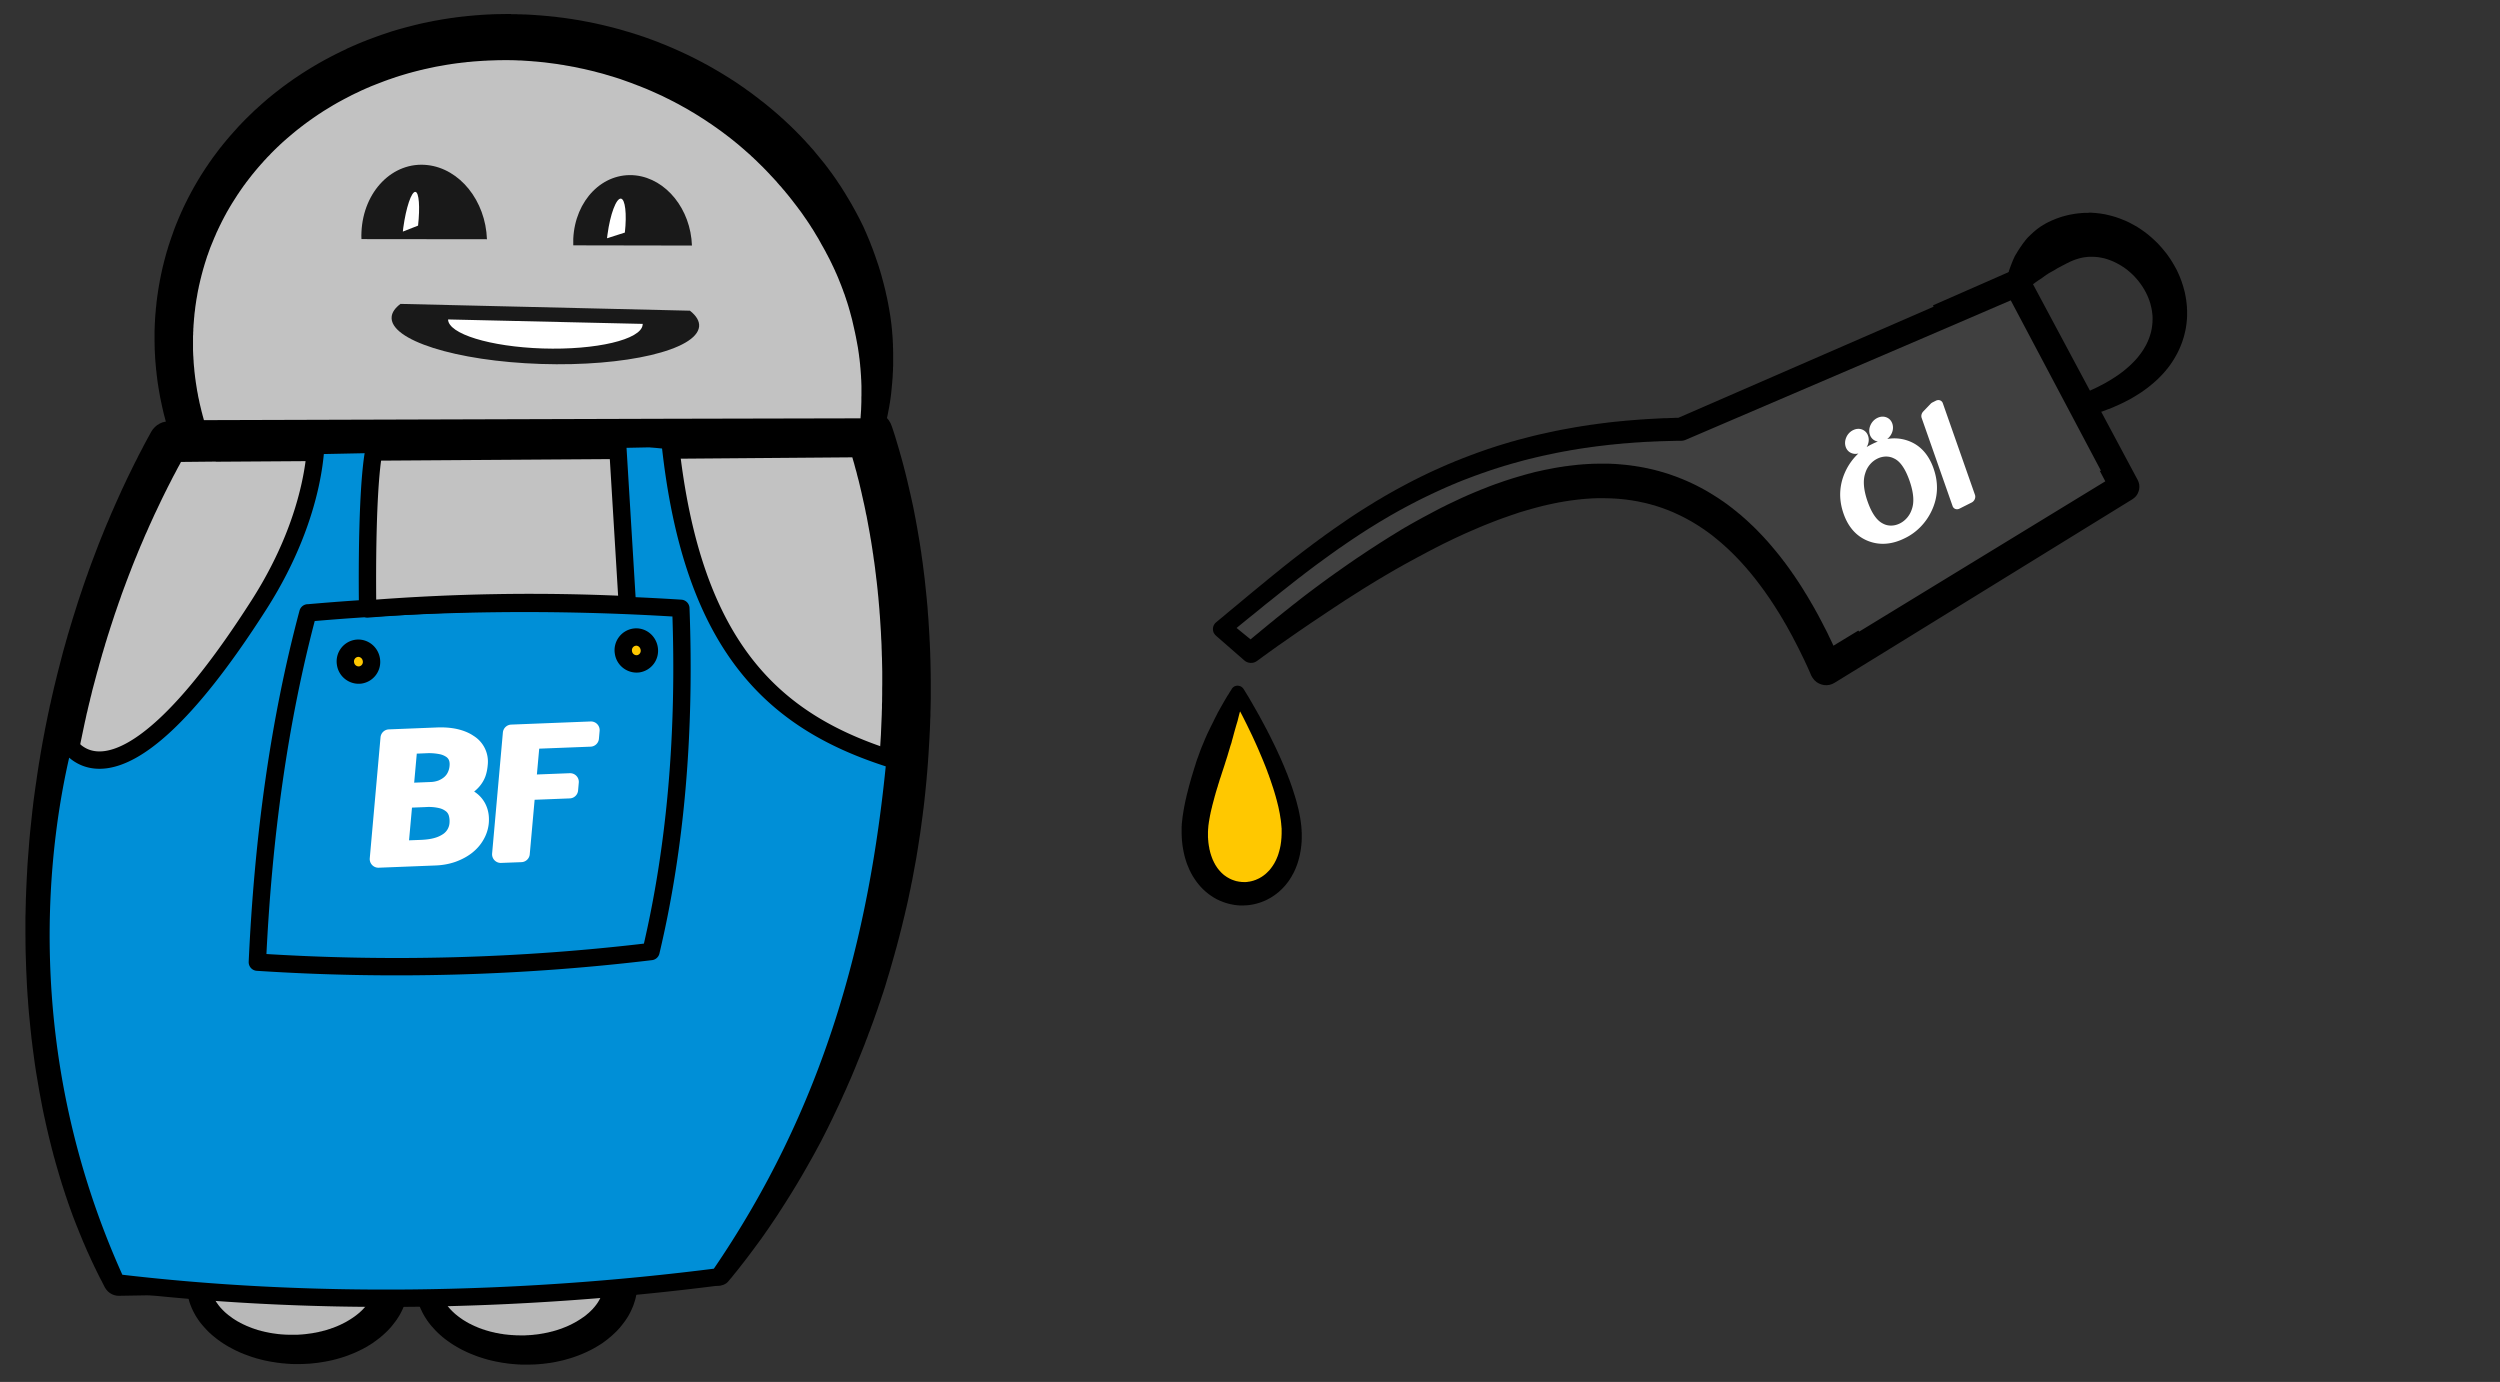 <svg clip-rule="evenodd" fill-rule="evenodd" stroke-linejoin="round" stroke-miterlimit="1.41" viewBox="0 0 360 199" xmlns="http://www.w3.org/2000/svg" xmlns:xlink="http://www.w3.org/1999/xlink"><rect x="0" y="0" width="360" height="199" fill="#333333" stroke="none"/><clipPath id="a"><path clip-rule="evenodd" d="m45.49 62.86s.5 10.6-8.17 24.19c-21.62 33.89-27.97 19.27-27.97 19.27-3.68 14.3-7.85 44.98 7.42 78.4 27.3 3.27 57.36 2.91 86.74-.86 16.36-23.78 22.88-48.47 25.38-74.39-16.86-5.2-29.25-15.52-32.42-46.04-3.17-.26-2.91-.33-7.63-1.05l1.5 24.71a296.92 296.92 0 0 0 -37.4.6s-.4-23.27 1.74-25.14c2.15-1.86-9.2.3-9.2.3z"/></clipPath><clipPath id="b"><path clip-rule="evenodd" d="m44.34 88.26a355.44 355.44 0 0 1 53.7-.66c.68 17.89-.73 34.37-4.3 49.42a308.09 308.09 0 0 1 -56.68 1.53c.82-17.92 3.12-34.72 7.28-50.3z"/></clipPath><clipPath id="c"><path clip-rule="evenodd" d="m125.5 62c.31-1.6.53-3.22.65-4.85 1.89-25.3-19.21-48.34-47.09-51.45-27.86-3.1-52.03 14.92-53.92 40.21a43.07 43.07 0 0 0 2.28 17.24z"/></clipPath><clipPath id="d"><path clip-rule="evenodd" d="m57.67 43.76c-.77.58-1.2 1.2-1.27 1.83-.37 3.37 9.25 6.42 21.47 6.82 12.21.4 22.43-2 22.8-5.37.08-.77-.37-1.55-1.32-2.3z"/></clipPath><clipPath id="e"><path clip-rule="evenodd" d="m70.12 34.45c-.2-5.54-3.9-10.16-8.57-10.68-4.98-.56-9.24 3.77-9.5 9.66-.02.33-.02.66 0 1z"/></clipPath><clipPath id="f"><path clip-rule="evenodd" d="m99.64 35.36c-.18-5.23-3.7-9.6-8.1-10.1-4.72-.52-8.74 3.57-8.99 9.14v.93z"/></clipPath><path d="m.53.87h359.1v197.15h-359.1z" fill="none"/><ellipse cx="42.48" cy="184.78" fill="#b8b8b8" rx="13.9" ry="9.54"/><path d="m42.31 176.5h-.33l-.17.02-.17.01-.16.01-.17.02-.16.01-.16.02-.17.01-.16.02-.16.02-.16.03-.16.02-.16.02-.16.03-.15.03-.16.02-.16.03-.15.04-.15.03-.16.03-.15.04-.15.03-.15.04-.15.04-.15.04-.15.04-.14.04-.15.04-.14.04-.14.05-.15.05-.14.04-.14.05-.14.05-.13.05-.14.05-.14.05-.13.06-.13.05-.14.06-.13.06-.13.05-.13.06-.12.06-.13.06-.07.04-.05.02-.13.06-.12.07-.12.06-.12.07-.12.06-.12.07-.11.06-.12.07-.1.07-.12.07-.11.07-.11.07-.1.07-.11.08-.1.07-.11.07-.1.08-.1.07-.1.08-.1.08-.1.07-.09.08-.1.08-.08.08-.1.08-.08.08-.09.08-.08.08-.08.08-.08.08-.08.09-.08.08-.08.08-.07.09-.08.08-.07.08-.07.09-.07.08-.06.09-.07.08-.06.1-.06.08-.06.08-.06.1-.06.08-.05.08-.06.1-.05.08-.05.09-.05.09-.04.08-.05.1-.04.08-.04.09-.04.09-.04.09-.04.09-.03.09-.03.08-.04.1-.03.08-.02.1-.03.08-.02.1-.03.08-.02.1-.02.08-.02.1-.01.08-.02.1-.01.08-.01.1-.01.08v.1l-.02.08v.65l.01.09.01.09.01.09.01.09.02.09.01.09.02.09.02.08.02.1.02.08.02.09.03.08.03.1.02.08.03.08.03.09.04.09.03.08.04.09.03.08.04.09.04.08.05.09.04.08.05.08.04.09.05.08.05.08.05.09.06.08.05.08.06.08.06.08.06.09.06.08.06.08.07.08.06.08.07.08.07.08.07.07.07.08.08.08.07.08.08.07.08.08.08.08.08.07.08.08.09.07.08.07.1.08.08.07.09.07.1.07.09.07.1.07.09.07.09.07.1.07.1.07.1.06.1.07.11.07.11.06.1.07.11.06.11.06.12.06.1.06.12.06.12.06.11.06.12.06.12.05.12.06.12.05.12.06.13.05.12.05.13.05.12.05.13.05.13.05.13.05.13.04.13.05.14.04.13.04.13.05.14.04.14.04.14.03.13.04.14.04.15.03.14.04.14.03.14.03.15.03.14.03.15.03.15.03.14.02.15.03.15.02.15.02.15.02.15.02.15.02.16.02.15.01.15.02.16.01.15.01.16.01.16.01.15.01h.16l.16.01h1.28l.16-.01.16-.01.16-.01.16-.01.15-.01.16-.02.16-.01.15-.02.16-.02.15-.02.15-.02.16-.02.15-.02.15-.02.15-.03.15-.03.15-.02.14-.03.15-.03.15-.03.14-.04.14-.03.15-.03.14-.04.14-.04.14-.03.14-.04.14-.04.13-.04.14-.05.14-.04.13-.04.13-.05.13-.05.14-.04.13-.05.12-.05.13-.05.13-.05.12-.05.13-.06.12-.05.12-.05.12-.06.12-.06.12-.05.11-.06.12-.06.11-.06.12-.06.1-.06.12-.06.1-.07.11-.06.1-.06.11-.07.1-.06.1-.07.1-.06.1-.07.1-.07.1-.07.1-.07.09-.07.1-.07.08-.07.09-.07.09-.07.08-.07.09-.07.08-.07.08-.08.08-.07.08-.07.07-.08.08-.07.07-.08.07-.07.07-.08.07-.07.07-.08.06-.07.07-.08.06-.08.06-.07.06-.08.06-.08.05-.07.06-.08.05-.08.05-.07.05-.08.05-.08.04-.08.05-.07.04-.08.04-.08.04-.07.04-.08.03-.08.04-.08.03-.07.04-.08.03-.08.02-.07.03-.08.03-.08.02-.07.03-.08.02-.08.02-.07.02-.08.01-.08.02-.07.01-.08.02-.08v-.07l.02-.08v-.08l.01-.07v-.08l.01-.08v-.54l-.01-.08v-.07l-.02-.08v-.08l-.02-.07-.01-.08-.02-.07-.01-.08-.02-.07-.02-.08-.02-.07-.02-.08-.03-.07-.02-.08-.03-.07-.02-.08-.03-.07-.03-.07-.03-.08-.04-.07-.03-.08-.04-.07-.03-.08-.04-.07-.04-.07-.03-.06-.02-.02-.04-.07-.04-.08-.05-.07-.05-.08-.04-.07-.06-.07-.05-.08-.05-.07-.06-.08-.05-.07-.06-.07-.06-.08-.06-.07-.07-.07-.06-.08-.07-.07-.06-.07-.07-.07-.07-.08-.08-.07-.06-.06-.08-.08-.08-.07-.08-.07-.07-.08-.08-.07-.09-.07-.08-.07-.08-.07-.03-.02-.06-.05-.08-.07-.1-.07-.08-.07-.1-.07-.08-.07-.1-.07-.1-.07-.02-.02-.07-.05-.1-.07-.09-.07-.1-.07-.1-.07-.1-.07-.1-.07-.1-.06-.12-.07-.1-.07-.11-.06-.11-.07-.12-.06-.1-.07-.1-.05h-.02l-.12-.08-.11-.06-.12-.07-.11-.07-.12-.06-.12-.07-.12-.06-.13-.07-.12-.06-.13-.06-.13-.06-.12-.06-.13-.06-.13-.06-.14-.05-.13-.06-.14-.05-.13-.06-.14-.05-.14-.05-.14-.06-.14-.05-.14-.04-.1-.04-.04-.02-.15-.05-.14-.05-.15-.06-.14-.05-.15-.05-.15-.05-.15-.05-.15-.04-.15-.05-.16-.05-.15-.04-.16-.04-.16-.04-.16-.04-.15-.04-.14-.03-.03-.01-.16-.04-.16-.04-.16-.04-.17-.04-.16-.04-.17-.03-.12-.03-.05-.01h-.17zm.36-2.54.2-.03.18-.03.2-.02.18-.03.2-.02.19-.03h.03l.16-.01.19-.01.19-.02h.18l.2-.01.18-.01h1.33l.18.01.18.01.19.01h.05l.13.02.19.02.18.03.18.02.18.03.19.03.18.03.18.03.17.03.18.04.18.03.18.04.17.04.18.04.18.04.17.05.17.04.18.05.17.05.17.05.17.05.17.06.17.05.16.06h.03l.14.06.16.07.16.07.16.07.16.07.16.07.16.07.16.08.15.07.16.08.15.08.15.08.15.09.15.08.12.06.03.03.15.09.14.09.14.1.14.09.14.1.14.1.14.09.1.07.03.03.14.1.13.11.13.1.13.12.12.1.13.12.12.1.12.12.01.01.11.1.12.13.11.12.12.12.1.12.12.12.1.13.11.12.1.13.1.13.1.13.1.13.1.13.1.14.1.13.08.14.1.14.08.14.08.14.08.14.08.14.02.04.06.1.07.15.08.15.07.14.06.15.07.15.06.15.06.16.06.15.06.15.05.16.05.16.04.15.05.16.04.16.04.16.04.16.03.17.03.16.03.16.02.17.02.16.02.17.02.16.01.17v.17l.01.17v.67l-.01.17-.01.16-.02.17-.02.16-.02.17-.03.16-.02.17-.03.16-.04.16-.03.16-.04.16-.05.16-.04.16-.05.15-.05.16-.05.15-.06.16-.05.15-.06.15-.07.15-.06.15-.07.15-.07.14-.07.15-.08.14-.07.15-.08.14-.08.14-.09.14-.08.13-.1.14-.08.14-.1.13-.09.13-.1.13-.1.13-.1.13-.1.13-.1.12-.1.13-.1.12-.12.12-.1.12-.12.12-.11.12-.12.11-.12.12-.12.11-.12.11-.12.11-.12.11-.13.1-.13.12-.12.1-.13.1-.14.1-.13.1-.13.1-.14.1-.14.1-.13.1-.14.1-.14.08-.15.1-.14.09-.02.01-.13.07-.14.1-.15.08-.15.08-.15.08-.15.09-.15.08-.16.07-.15.08-.16.08-.16.07-.16.08-.16.07-.16.07-.16.07-.16.06-.17.07-.16.06-.17.07-.16.06-.17.06-.17.06-.17.06-.17.05-.18.06-.17.05-.17.05-.18.05-.17.05-.18.05-.18.04-.17.05-.18.04-.18.04-.19.04-.18.04-.18.03-.18.04-.19.03-.18.03-.19.03-.18.03-.2.03-.18.03-.19.02-.19.02-.19.02-.19.02-.19.02-.2.02-.18.01-.2.01-.2.01-.18.01-.2.01h-.2l-.2.01h-1.03l-.14-.01h-.2l-.2-.02-.2-.01-.19-.01-.2-.02-.18-.02-.2-.01-.19-.02-.2-.03-.18-.02-.2-.02-.18-.03-.19-.03-.18-.03-.2-.03-.18-.03-.18-.03-.19-.04-.18-.04-.18-.03-.18-.04-.18-.04-.18-.05-.18-.04-.18-.05-.18-.05-.17-.04-.18-.05-.17-.06-.17-.05-.18-.05-.17-.06-.17-.06-.17-.06-.16-.06-.17-.06-.16-.06-.17-.06-.16-.07-.17-.07-.16-.06-.16-.07-.15-.07-.16-.08-.16-.07-.15-.07-.16-.08-.15-.08-.15-.08-.15-.08-.15-.08-.15-.08-.15-.08-.14-.09-.14-.08-.15-.1-.14-.08-.14-.09-.14-.1-.13-.08-.14-.1-.13-.1-.14-.09-.13-.1-.13-.1-.13-.1-.12-.1-.13-.1-.12-.1-.12-.1-.12-.1-.12-.12-.12-.1-.12-.11-.11-.11-.11-.11-.11-.12-.11-.11-.1-.12-.11-.11-.1-.12-.11-.12-.1-.12-.1-.12-.1-.12-.09-.12-.1-.12-.08-.13-.1-.13-.08-.12-.08-.13-.09-.13-.08-.13-.08-.13-.07-.13-.08-.14-.07-.13-.07-.14-.07-.13-.06-.14-.07-.14-.06-.14-.06-.14-.05-.14-.06-.14-.05-.14-.05-.14-.05-.15-.04-.14-.04-.15-.04-.15-.04-.14-.03-.15-.04-.15-.03-.15-.02-.15-.03-.15-.02-.15-.01-.15-.02-.16-.01-.15-.01-.15-.01-.16v-.77l.02-.15.01-.15.02-.15.01-.16.03-.15.02-.15.03-.15.02-.15.04-.14.03-.15.04-.15.04-.14.04-.15.04-.14.05-.14.05-.14.05-.15.06-.13.05-.14.06-.14.06-.14.07-.13.06-.14.07-.13.07-.13.07-.14.08-.13.07-.12.08-.13.08-.13.08-.12.09-.13.08-.12.09-.12.09-.13.1-.12.09-.11.1-.12.09-.12.1-.11.1-.12.1-.1.1-.12.11-.11.1-.11.12-.1.1-.11.12-.11.12-.1.11-.1.12-.1.12-.1.12-.1.12-.1.12-.1.13-.1.12-.1.13-.09.13-.09.13-.09.13-.09.13-.09.14-.08.13-.09.14-.08.14-.09.14-.08.14-.08.14-.08.14-.08.15-.07.14-.08.15-.07.15-.08.15-.07.15-.07.15-.07.15-.07.06-.02.1-.04.15-.07.16-.06.15-.06.16-.06.16-.06.16-.06.16-.06.16-.05.17-.06.16-.05.17-.05.16-.05.17-.05.17-.05.17-.04.17-.05.17-.04.17-.04.17-.04.17-.04.18-.04.17-.03.18-.04.17-.03.18-.03.18-.03.18-.03.18-.02.18-.03.18-.02.18-.03.18-.02.18-.02.18-.01.19-.02.18-.01.19-.02h.18l.19-.02h.38l.18-.01h.97l.06-.02.12-.02z"/><ellipse cx="75.44" cy="184.87" fill="#b8b8b8" rx="13.9" ry="9.54"/><path d="m75.27 176.58h-.17l-.16.01-.17.01-.17.01-.16.01-.17.02-.16.01-.17.02-.16.02-.16.02-.16.02-.16.02-.16.02-.16.03-.16.02-.15.03-.16.03-.16.03-.15.03-.16.03-.15.03-.15.04-.15.03-.15.04-.15.04-.15.04-.15.04-.14.04-.15.04-.14.05-.14.04-.15.05-.14.05-.14.04-.14.05-.13.05-.14.06-.14.05-.13.05-.13.06-.14.05-.13.06-.13.06-.13.05-.12.06-.13.06-.07.04-.05.03-.13.06-.12.06-.12.06-.12.07-.12.06-.12.07-.11.07-.12.07-.1.06-.12.07-.11.07-.11.08-.1.07-.11.07-.1.07-.11.08-.1.07-.1.08-.1.07-.1.08-.1.08-.09.07-.1.08-.08.08-.1.08-.08.08-.09.08-.08.08-.08.08-.08.09-.08.08-.08.08-.08.08-.07.09-.08.08-.07.09-.07.08-.07.09-.06.08-.07.09-.06.08-.06.1-.06.08-.06.08-.06.1-.05.08-.06.09-.05.08-.05.1-.05.08-.04.09-.05.09-.04.08-.04.1-.04.08-.04.1-.04.08-.03.09-.03.09-.03.09-.03.09-.03.09-.03.08-.02.1-.03.08-.02.1-.02.08-.02.1-.01.08-.02.1-.01.08-.01.1-.01.09v.09l-.01.09-.01.09v.55l.01.09.01.1.01.08.02.1v.08l.02.09.02.09.02.09.02.08.02.1.03.08.02.09.03.08.02.09.03.09.04.08.03.09.03.08.04.09.04.09.03.08.05.08.04.09.04.08.05.09.04.08.05.08.05.09.05.08.06.08.05.08.06.09.06.08.06.08.06.08.06.08.07.08.06.08.07.08.07.08.07.08.07.07.08.08.07.08.08.08.08.07.08.08.08.07.08.08.09.07.08.08.1.07.08.07.09.07.1.08.09.07.1.07.09.07.09.06.1.07.1.07.1.07.1.06.11.07.11.06.1.07.11.06.11.06.12.07.1.06.12.06.12.05.11.06.12.06.12.06.12.05.12.06.12.05.13.05.12.06.13.05.12.05.13.05.13.04.13.05.13.05.13.04.14.04.13.05.13.04.14.04.14.04.14.04.13.04.14.03.15.04.14.03.14.03.14.04.15.03.14.02.15.03.15.03.14.03.15.02.15.02.15.03.15.02.15.02.15.01.16.02.15.02.16.01.15.01.15.02h.16l.16.02h.15l.16.01h.32l.16.01h.8l.16-.01.16-.01h.16l.16-.02h.16l.16-.02.15-.01.16-.02.15-.02.16-.01.15-.02.16-.02.15-.02.15-.03.15-.02.15-.03.15-.02.15-.03.14-.03.15-.03.15-.03.14-.03.15-.04.14-.03.14-.04.14-.03.14-.04.14-.04.14-.04.14-.04.13-.04.14-.05.13-.04.13-.05.14-.04.13-.05.13-.05.12-.05.13-.05.13-.05.12-.05.13-.05.12-.06.12-.05.12-.06.12-.05.12-.06.11-.06.12-.06.11-.06.12-.06.1-.06.12-.06.1-.06.11-.07.1-.06.11-.07.1-.06.1-.07.1-.05v-.01l.1-.07.1-.07.1-.07.1-.06.09-.07.1-.07.08-.07.09-.07.09-.08.08-.07.09-.07.08-.07.08-.07.08-.08.08-.07.08-.08.07-.07.07-.07.08-.08.07-.07.06-.08.07-.08.07-.07.06-.08.06-.07.06-.08.06-.08.06-.07.05-.08.06-.08.05-.07.05-.08.05-.08.05-.08.04-.07.05-.08.04-.08.04-.07.04-.08.04-.08.04-.08.03-.07.03-.08.04-.08.03-.07.03-.08.02-.08.03-.07.02-.08.03-.08.02-.07.02-.08.02-.08.01-.07.02-.08.01-.08.02-.07v-.08l.02-.08v-.07l.01-.08v-.08l.01-.07v-.55l-.01-.07v-.08l-.02-.08v-.07l-.02-.08-.01-.07-.02-.08-.01-.07-.02-.08-.02-.07-.02-.08-.02-.07-.02-.08-.03-.07-.02-.08-.03-.07-.03-.08-.03-.07-.03-.08-.04-.07-.03-.07-.04-.08-.03-.07-.04-.08-.04-.07-.03-.06-.01-.02-.05-.07-.04-.07-.05-.08-.04-.07-.05-.08-.05-.07-.06-.08-.05-.07-.06-.07-.05-.08-.06-.07-.06-.07-.06-.08-.06-.07-.07-.07-.06-.08-.07-.07-.07-.07-.07-.07-.07-.07-.07-.07-.08-.08-.08-.07-.07-.07-.08-.07-.08-.07-.09-.07-.08-.08-.08-.07-.03-.02-.06-.05-.08-.07-.1-.07-.08-.07-.1-.07-.08-.07-.1-.07-.1-.07-.01-.01-.08-.06-.1-.07-.09-.07-.1-.07-.1-.07-.1-.07-.1-.06-.1-.07-.11-.07-.11-.06-.11-.07-.11-.06-.11-.07-.12-.06-.1-.06h-.01l-.11-.07-.12-.07-.12-.07-.11-.07-.12-.06-.12-.07-.12-.06-.13-.06-.12-.06-.13-.07-.12-.06-.13-.06-.13-.06-.13-.05-.14-.06-.13-.06-.13-.05-.14-.06-.14-.05-.14-.05-.14-.05-.14-.05-.14-.05-.1-.04-.04-.01-.14-.06-.15-.05-.14-.05-.15-.06-.15-.05-.15-.05-.15-.04-.15-.05-.15-.05-.16-.04-.15-.05-.16-.04-.16-.04-.15-.04-.16-.04-.14-.03h-.02l-.17-.05-.16-.04-.16-.04-.17-.04-.16-.04-.17-.03-.12-.02-.05-.02h-.17zm.36-2.53.2-.03.18-.03.2-.03.18-.03.2-.02.19-.02h.03l.16-.02.19-.01.19-.01.19-.01.18-.01h.2l.18-.01h1.14l.18.02h.18l.19.02h.05l.13.01.19.03.18.02.18.02.19.03.18.03.18.03.18.03.18.03.17.04.18.03.18.04.18.04.17.04.18.05.17.04.17.05.18.04.17.05.17.05.17.06.17.05.17.05.17.06.02.01.14.06.16.06.17.07.16.07.16.07.15.07.16.08.16.07.15.08.16.08.15.08.15.08.16.08.14.08.12.07.03.02.15.1.14.08.14.1.15.1.14.09.13.1.14.1.1.06.04.03.13.1.13.11.13.11.13.1.12.12.13.11.12.11.12.12h.01l.11.11.12.12.11.12.12.12.1.12.12.13.1.12.11.13.1.12.1.13.1.13.1.13.1.14.1.13.1.13.08.14.1.14.08.14.08.14.08.14.08.14.02.04.06.1.08.15.07.15.07.15.07.15.06.15.06.15.06.15.06.15.06.16.05.15.05.16.05.16.04.16.04.16.04.16.04.16.03.16.03.16.03.17.02.16.02.17.02.16.02.17.01.16v.17l.02.17v.5l-.01.17-.01.17-.01.17-.02.16-.02.17-.02.16-.02.17-.03.16-.03.16-.04.16-.03.16-.04.16-.04.16-.05.16-.05.16-.05.15-.05.16-.05.15-.06.15-.06.15-.07.15-.06.15-.07.15-.07.15-.07.14-.08.15-.07.14-.08.14-.08.14-.09.14-.08.14-.1.13-.08.14-.1.13-.09.13-.1.13-.1.13-.1.13-.1.13-.1.12-.1.13-.1.12-.12.12-.1.12-.12.12-.11.12-.12.11-.12.12-.12.11-.12.11-.12.11-.12.11-.13.11-.13.1-.12.11-.13.1-.13.11-.14.1-.13.1-.14.1-.13.1-.14.1-.14.09-.14.09-.15.09-.14.09-.02.01-.13.08-.14.08-.15.1-.15.07-.15.09-.15.08-.15.08-.16.08-.15.07-.16.08-.16.08-.16.07-.16.07-.16.07-.16.07-.16.07-.16.06-.17.07-.17.06-.16.06-.17.06-.17.06-.17.06-.17.05-.17.06-.18.05-.17.05-.18.05-.17.05-.18.05-.18.05-.17.04-.18.04-.18.04-.19.04-.18.04-.18.04-.18.03-.19.04-.18.03-.19.03-.18.03-.2.02-.18.03-.19.02-.19.02-.19.03-.19.01-.19.02-.2.02-.18.01-.2.01-.2.02h-.18l-.2.01h-.2l-.2.01h-1.17l-.2-.02h-.2l-.2-.02-.19-.01-.2-.02-.18-.01-.2-.02-.19-.02-.2-.02-.18-.02-.2-.03-.18-.03-.19-.02-.18-.03-.2-.03-.18-.04-.18-.03-.19-.04-.18-.03-.18-.04-.18-.04-.18-.04-.18-.04-.18-.05-.18-.04-.18-.05-.17-.05-.18-.05-.17-.05-.17-.06-.18-.05-.17-.06-.17-.05-.17-.06-.16-.06-.17-.06-.16-.07-.17-.06-.16-.07-.16-.06-.17-.07-.16-.07-.15-.07-.16-.07-.16-.08-.15-.07-.16-.08-.15-.07-.15-.08-.15-.08-.15-.08-.15-.09-.15-.08-.14-.09-.14-.08-.15-.09-.14-.09-.14-.09-.14-.09-.13-.09-.14-.1-.13-.09-.14-.1-.13-.1-.13-.09-.13-.1-.12-.1-.13-.1-.12-.1-.12-.11-.12-.1-.12-.11-.12-.11-.12-.11-.11-.11-.11-.11-.11-.11-.11-.12-.1-.11-.11-.12-.1-.12-.11-.11-.1-.12-.1-.12-.1-.13-.09-.12-.1-.12-.08-.13-.1-.12-.08-.13-.08-.13-.09-.13-.08-.13-.08-.13-.07-.13-.08-.13-.07-.14-.07-.13-.07-.14-.06-.14-.07-.13-.06-.14-.06-.14-.05-.14-.06-.15-.05-.14-.05-.14-.05-.15-.04-.14-.04-.15-.04-.14-.04-.15-.03-.15-.04-.15-.03-.15-.02-.15-.03-.15-.02-.15-.01-.15-.02-.15-.01-.16-.01-.15-.01-.15v-.77l.02-.16.01-.15.02-.15.01-.15.03-.15.02-.15.03-.15.02-.15.04-.15.03-.15.04-.14.04-.15.04-.14.04-.15.05-.14.05-.14.05-.14.06-.14.05-.14.06-.14.06-.13.07-.14.06-.14.07-.13.07-.13.07-.13.08-.13.07-.13.08-.13.08-.13.08-.12.09-.13.08-.12.09-.12.09-.12.1-.12.09-.12.1-.12.09-.11.1-.12.1-.11.1-.12.1-.1.11-.12.1-.1.12-.11.1-.11.12-.1.12-.11.11-.1.12-.1.12-.1.12-.1.12-.1.12-.1.13-.1.12-.1.13-.08.13-.1.13-.09.13-.09.13-.08.14-.1.13-.08.14-.08.14-.08.14-.09.14-.08.14-.08.14-.08.15-.07.14-.08.15-.07.15-.07.15-.08.15-.07.15-.07.15-.06.06-.03.1-.04.15-.06.16-.07.15-.06.16-.06.16-.06.16-.06.16-.06.16-.05.17-.06.16-.05.17-.05.16-.05.17-.05.17-.04.17-.05.17-.04.17-.05.17-.04.17-.04.17-.04.18-.03.17-.04.18-.03.17-.04.18-.03.18-.03.18-.03.18-.02.18-.03.18-.02.18-.02.18-.02.18-.02.18-.02.19-.01.18-.02.19-.01.18-.01.19-.01.19-.01h.19l.18-.01h.96l.06-.01.12-.02z"/><path d="m103.55 183.38c12.29-16.22 21.14-37.65 24.93-60.37 3.6-21.5 2.45-42.85-3.25-60.55l-100.9 1.16c-7.74 13.9-13.29 30.03-16.08 46.75-4.61 27.58-1.38 54.6 8.86 74z" fill="#c2c2c2"/><path d="m125.73 59.13.52.12.5.2.45.28.41.34.35.41.28.46.2.5.14.42.14.43.14.43.13.43.13.44.13.43.13.44.13.44.12.44.13.44.12.44.12.44.12.45.11.44.12.45.11.45.11.45.11.45.1.45.11.45.1.46.11.45.1.46.1.45.1.46.1.46.09.46.09.46.09.46.09.47.08.46.09.47.08.46.08.47.08.47.08.47.08.47.07.47.04.22.03.25.08.47.06.48.07.47.07.48.06.47.06.48.06.48.06.48.06.48.05.48.05.48.05.48.05.48.05.49.05.48.04.49.05.48.04.5.03.48.04.49.04.49.03.49.03.49.03.49.03.49.03.5.02.49.03.49.02.5.02.49.02.5.01.5.02.49.01.5.01.5.01.5.01.5v.5l.01.5v2.5l-.01.5-.01.5-.01.5-.02.51v.5l-.03.51-.01.51-.02.5-.02.51-.03.51-.02.51-.03.5-.03.52-.03.5-.03.52-.03.5-.04.52-.03.5-.04.52-.04.5-.04.52-.05.51-.04.51-.05.52-.05.5-.05.52-.05.51-.06.52-.05.51-.06.51-.06.52-.01.06-.06.45-.06.52-.07.51-.07.51-.07.52-.07.51-.07.52-.08.51-.08.52-.08.51-.08.52-.08.51-.09.52-.04.26-.04.25-.1.55-.1.54-.1.54-.1.54-.1.55-.1.54-.12.54-.1.54-.12.54-.11.54-.11.53-.11.51-.01.03-.12.54-.13.53-.12.54-.13.53-.13.53-.13.54-.13.53-.14.53-.13.53-.14.53-.14.53-.14.53-.15.52-.14.53-.15.52-.15.53-.15.52-.15.53-.15.52-.16.52-.16.52-.15.52-.16.52-.17.51v.03l-.17.49-.17.51-.17.52-.18.5-.17.52-.18.51-.18.5-.18.52-.18.5-.19.5-.18.51-.2.5-.18.51-.2.5-.18.5-.2.5-.2.5-.2.5-.2.5-.2.48-.2.5-.2.5-.2.48-.21.5-.2.48-.22.49-.21.48-.21.49-.22.48-.22.48-.21.48-.22.48-.22.48-.23.48-.22.47-.23.48-.22.47-.23.47-.23.47-.23.47-.24.47-.23.46-.24.47-.13.25-.1.21-.25.46-.25.46-.24.45-.25.46-.25.45-.25.45-.26.45-.25.45-.26.45-.25.44-.26.45-.26.44-.26.44-.26.44-.27.44-.26.43-.27.44-.27.43-.27.43-.27.43-.27.42-.27.43-.28.42-.27.43-.28.42-.28.42-.28.41-.28.42-.28.41-.29.41-.28.41-.29.41-.1.15-.19.25-.29.4-.3.4-.29.4-.3.4-.3.4-.29.39-.3.39-.3.39-.3.38-.3.39-.3.38-.31.38-.31.38-.3.38-.09.09-.23.28-1.4-1.06 1.4 1.06-.17.2-.2.17-.24.14-.24.1-.26.06-.27.03-1.8.03-46.39.8-38.25.64-.35-.02-.34-.08-.33-.13-.3-.18-.27-.22-.23-.26-.2-.3-.12-.23-.12-.24-.12-.23-.12-.24-.13-.24-.12-.23-.12-.24-.12-.24-.12-.24-.12-.24-.11-.24-.12-.24-.12-.24-.11-.25-.12-.24-.11-.24-.12-.25-.1-.24-.12-.25-.11-.25-.11-.24-.12-.25-.1-.25-.11-.25-.11-.25-.1-.25-.12-.25-.1-.25-.1-.25-.11-.26-.1-.25-.11-.26-.1-.25-.1-.26-.1-.25-.11-.26-.1-.26-.1-.25-.1-.26-.1-.26-.1-.26-.1-.26-.09-.26-.1-.26-.09-.26-.1-.27-.09-.26-.09-.26-.1-.27-.08-.26-.1-.27-.08-.26-.1-.27-.08-.27-.09-.27-.09-.26-.08-.27-.09-.27-.09-.27-.08-.27-.08-.27-.09-.27-.08-.28-.08-.27-.08-.27-.08-.28-.08-.27-.08-.27-.08-.28-.08-.27-.08-.28-.07-.28-.08-.27-.08-.28-.07-.28-.07-.28-.08-.28-.07-.28-.07-.28-.07-.28-.07-.28-.07-.28-.07-.28-.07-.29-.07-.28-.06-.28-.07-.29-.07-.28-.06-.29-.07-.28-.06-.29-.06-.29-.13-.57-.12-.57-.12-.58-.11-.58-.11-.58-.11-.59-.11-.58-.1-.59-.1-.59-.1-.59-.1-.59-.1-.59-.09-.6-.09-.6-.08-.59-.08-.6-.08-.6-.08-.6-.07-.6-.08-.61-.06-.6-.07-.62-.06-.6-.06-.62-.06-.61-.06-.62-.05-.61-.05-.62-.04-.61-.05-.62-.04-.62-.04-.63-.03-.62-.03-.62-.03-.63-.03-.62-.02-.63-.02-.63-.02-.63-.02-.63-.01-.63-.01-.64v-.63l-.01-.63v-2.54l.02-.64.01-.64.02-.64.01-.65.03-.64.02-.64.03-.65.03-.64.03-.65.04-.65.03-.64.04-.65.05-.65.05-.65.05-.65.05-.65.05-.65.06-.65.06-.66.07-.65.07-.65.07-.66.07-.65.07-.66.04-.26.04-.4.08-.65.09-.65.09-.66.09-.66.1-.65.09-.66.1-.66.1-.66.1-.65.07-.4.07-.4.06-.4.07-.4.07-.4.07-.4.07-.4.07-.39.08-.4.07-.4.08-.39.07-.4.08-.4.08-.39.08-.4.08-.39.08-.4.08-.39.09-.4.08-.39.08-.4.1-.38.08-.4.09-.39.09-.4.09-.38.09-.4.09-.39.1-.39.09-.39.1-.39.09-.39.1-.39.1-.39.1-.39.1-.39.1-.39.1-.38.1-.39.1-.39.1-.38.11-.39.11-.39.11-.38.1-.39.12-.38.1-.39.12-.38.11-.38.12-.39.11-.38.12-.38.11-.38.12-.38.12-.38.12-.38.12-.38.12-.38.12-.38.12-.38.13-.38.12-.37.13-.38.13-.38.12-.37.13-.38.13-.37.13-.38.13-.37.14-.37.13-.38.13-.37.14-.37.13-.37.14-.37.14-.37.14-.37.14-.37.14-.37.14-.37.14-.36.14-.37.15-.37.14-.36.15-.37.15-.36.14-.36.15-.37.15-.36.15-.36.16-.36.15-.36.15-.36.15-.36.16-.36.16-.36.15-.35.16-.36.16-.36.16-.35.16-.36.16-.35.16-.35.16-.36.17-.35.16-.35.17-.35.16-.35.17-.35.17-.35.17-.34.17-.35.17-.35.17-.34.17-.35.18-.34.17-.34.17-.35.18-.34.18-.34.18-.34.17-.34.18-.34.18-.33.18-.34.19-.34.18-.33.18-.33.24-.37.3-.33.33-.28.38-.23.4-.17.44-.1.43-.04 4.98-.08 62.86-1 33.06-.5.54.03zm-34.6 6.96-60.05.4v-.02l-5.02.05-.06.12-.17.32-.18.32-.17.32-.17.33-.17.32-.18.33-.17.33-.16.32-.17.33-.17.33-.17.33-.16.33-.17.33-.16.33-.17.34-.16.33-.16.33-.16.34-.16.33-.16.34-.16.34-.16.33-.16.34-.15.34-.16.34-.15.34-.16.34-.15.34-.15.35-.15.34-.16.34-.15.35-.14.34-.15.35-.15.35-.15.34-.14.35-.15.35-.14.35-.14.35-.15.35-.14.35-.14.35-.14.35-.14.36-.13.35-.14.35-.14.36-.13.35-.14.36-.13.35-.13.36-.14.36-.13.36-.13.35-.13.36-.12.36-.13.36-.13.36-.12.36-.13.37-.12.36-.13.36-.12.36-.12.37-.12.36-.12.37-.12.36-.12.37-.11.36-.12.37-.12.37-.11.36-.11.37-.12.37-.1.37-.12.37-.1.37-.12.37-.1.37-.11.37-.1.37-.11.37-.1.38-.1.37-.11.37-.1.37-.1.38-.1.37-.1.38-.1.37-.1.38-.1.37-.09.38-.09.38-.1.37-.08.38-.1.38-.09.38-.09.37-.08.38-.1.38-.08.38-.08.38-.09.38-.08.38-.08.38-.08.38-.08.38-.08.38-.08.39-.08.38-.08.38-.07.38-.08.38-.07.39-.07.38-.08.38-.07.39-.07.38-.07.39-.06.38-.07.38-.1.64-.11.63-.1.64-.1.63-.1.64-.1.63-.09.63-.09.63-.08.64-.05.37-.03.26-.08.63-.08.63-.08.63-.07.63-.07.63-.06.63-.07.63-.06.63-.06.63-.05.62-.05.63-.05.63-.05.62-.04.63-.05.62-.03.62-.04.63-.03.62-.03.62-.03.62-.02.62-.03.62-.02.62-.01.61-.02.62v.61l-.01.62-.01.61v2.44l.01.61.01.61.02.6.01.61.02.6.03.6.02.6.03.6.03.6.03.6.04.6.03.6.04.6.05.58.04.6.05.59.05.58.06.6.05.58.06.58.07.58.06.59.07.58.07.57.07.58.08.58.08.57.08.57.08.57.09.57.08.57.1.56.09.57.1.56.1.56.1.56.1.55.1.56.12.55.11.55.06.28.06.27.06.28.05.27.06.27.06.27.07.28.06.27.06.27.06.27.07.27.06.27.07.27.06.27.07.26.06.27.07.27.07.27.07.26.07.27.07.26.07.27.07.26.07.26.08.27.07.26.07.26.08.26.07.26.08.26.08.26.07.26.08.26.08.26.08.25.08.26.08.26.08.25.08.26.08.25.09.26.08.25.08.25.09.25.08.26.09.25.09.25.08.25.1.25.08.25.09.24.09.25.1.25.08.24.1.25.09.25.09.24.1.24.09.25.1.24.09.24.1.24.1.24.09.24.1.24.1.24.1.24.1.24.1.24.1.23.1.24.1.23.1.24.1.23.11.23.1.24.11.23.1.23.12.23.1.23.11.23.1.23.12.22.1.23.12.23.1.22.08.15 38.02-.24 45.26-.25h.85l.06-.1.27-.38.26-.4.26-.4.26-.39.25-.4.26-.4.25-.4.26-.4.25-.4.25-.41.25-.41.25-.41.24-.41.16-.26.09-.15.25-.42.24-.41.25-.42.24-.41.24-.42.24-.42.24-.42.23-.43.24-.42.23-.43.24-.43.23-.43.23-.43.22-.43.23-.43.23-.44.22-.44.22-.44.22-.44.22-.44.22-.44.22-.44.21-.45.22-.45.21-.44.21-.45.21-.45.2-.46.21-.45.2-.45.21-.46.2-.46.1-.2.1-.25.21-.46.2-.46.2-.46.2-.46.2-.46.2-.47.2-.46.19-.47.19-.46.19-.47.19-.47.18-.47.19-.47.18-.48.19-.47.18-.48.18-.47.17-.48.18-.48.18-.48.17-.48.17-.48.17-.48.17-.49.17-.48.16-.49.16-.48.17-.49.16-.49.16-.49.15-.49.16-.49.15-.5.15-.49.16-.49.14-.5.15-.49.15-.5.14-.5.14-.5.14-.5.14-.5.13-.47.01-.02.14-.5.14-.5.14-.5.14-.5.13-.51.13-.5.13-.5.13-.51.13-.51.13-.5.12-.51.12-.51.12-.51.12-.51.12-.51.12-.51.11-.51.11-.52.11-.5.11-.52.1-.52.11-.51.1-.52.1-.51.01-.03.1-.49.1-.51.1-.52.1-.52.1-.51.1-.52.09-.52.09-.52.09-.52.08-.52.09-.52.08-.52.04-.24.04-.25.08-.5.08-.49.07-.5.07-.48.08-.5.07-.49.06-.49.07-.5.07-.48.06-.5.06-.49.06-.49.05-.42v-.07l.07-.49.05-.49.06-.49.05-.49.05-.48.05-.5.05-.48.05-.5.04-.48.05-.49.04-.49.04-.48.03-.49.04-.49.04-.48.03-.49.03-.48.03-.49.03-.48.03-.49.02-.48.02-.49.02-.48.02-.48.02-.49.02-.48.01-.48.02-.48v-.48l.02-.48v-.48l.01-.48v-.95l.01-.48v-1.9l-.01-.48-.01-.47-.01-.48-.01-.47-.02-.47-.01-.47-.02-.47-.01-.47-.02-.47-.03-.47-.02-.47-.02-.46-.03-.47-.03-.47-.03-.46-.03-.46-.03-.47-.04-.46-.03-.46-.04-.46-.04-.46-.04-.46-.04-.46-.05-.46-.04-.45-.05-.46-.05-.46-.05-.45-.06-.45-.05-.46-.06-.45-.05-.45-.06-.45-.06-.45-.07-.44-.06-.45-.03-.23-.04-.22-.06-.44-.07-.44-.07-.45-.07-.44-.08-.44-.07-.44-.08-.44-.08-.44-.08-.43-.08-.44-.08-.43-.08-.44-.1-.43-.08-.43-.09-.43-.09-.43-.1-.43-.09-.42-.1-.43-.09-.42-.1-.42-.1-.43-.1-.42-.1-.42-.11-.41-.11-.42-.1-.42-.12-.41-.11-.41-.11-.42-.12-.4-.12-.42-.02-.07-31.6.25z"/><path d="m45.49 62.86s.5 10.6-8.17 24.19c-21.62 33.89-27.97 19.27-27.97 19.27-3.68 14.3-7.85 44.98 7.42 78.4 27.3 3.27 57.36 2.91 86.74-.86 16.36-23.78 22.88-48.47 25.38-74.39-16.86-5.2-29.25-15.52-32.42-46.04-3.17-.26-2.91-.33-7.63-1.05l1.5 24.71a296.92 296.92 0 0 0 -37.4.6s-.4-23.27 1.74-25.14c2.15-1.86-9.2.3-9.2.3z" fill="#008fd7"/><g clip-path="url(#a)"><path d="m44.34 88.26a355.44 355.44 0 0 1 53.7-.66c.68 17.89-.73 34.37-4.3 49.42a308.09 308.09 0 0 1 -56.68 1.53c.82-17.92 3.12-34.72 7.28-50.3z" fill="#008fd7"/><g stroke-width="2.5"><g clip-path="url(#b)" fill="#fff" fill-rule="nonzero" stroke="#fff"><path d="m56.04 106.28 7.02-.28c.93-.03 1.77.04 2.53.21.76.18 1.4.44 1.92.8a3.11 3.11 0 0 1 1.48 3.02c-.04.48-.12.91-.25 1.29s-.34.74-.61 1.07-.63.64-1.06.94-.98.61-1.62.93v.06a5.5 5.5 0 0 1 1.63.43c.48.22.88.5 1.2.85s.56.76.71 1.24.2 1.01.15 1.59a4.5 4.5 0 0 1 -.6 1.86c-.33.59-.78 1.1-1.35 1.55-.57.44-1.24.8-2.01 1.08-.77.27-1.62.43-2.55.46l-8.14.32zm2.23 7.73 3.74-.15a4.86 4.86 0 0 0 1.58-.3c.48-.2.88-.44 1.22-.74.35-.31.62-.67.81-1.08.2-.42.32-.86.36-1.33.05-.51 0-.97-.16-1.38-.16-.4-.42-.75-.8-1.03a3.86 3.86 0 0 0 -1.5-.63 9 9 0 0 0 -2.23-.15l-2.42.1zm-.74 8.3 3.17-.12c.85-.04 1.6-.14 2.24-.33a5.33 5.33 0 0 0 1.61-.75 3.34 3.34 0 0 0 1.42-2.45c.05-.56 0-1.06-.13-1.53a2.49 2.49 0 0 0 -.75-1.2 3.7 3.7 0 0 0 -1.49-.76 7.7 7.7 0 0 0 -2.35-.2l-3.07.12zm27.57-17.17-.1 1.13-8.5.33-.56 6.23 6.16-.24-.1 1.13-6.16.24-.8 8.94-2.93.11 1.55-17.42z"/></g><path d="m44.34 88.26a355.44 355.44 0 0 1 53.7-.66c.68 17.89-.73 34.37-4.3 49.42a308.09 308.09 0 0 1 -56.68 1.53c.82-17.92 3.12-34.72 7.28-50.3z" fill="none" stroke="#000" stroke-linecap="round" stroke-miterlimit="1.5"/><path d="m51.34 93.36c1.03-.14 1.99.6 2.14 1.66a1.9 1.9 0 0 1 -1.6 2.18 1.92 1.92 0 0 1 -2.13-1.66 1.9 1.9 0 0 1 1.6-2.18zm40.02-1.61c1.03-.15 1.98.6 2.13 1.66a1.9 1.9 0 0 1 -1.59 2.18 1.92 1.92 0 0 1 -2.13-1.66 1.9 1.9 0 0 1 1.59-2.18z" fill="#ffc800" stroke="#000" stroke-linecap="round" stroke-miterlimit="1.5"/></g></g><path d="m45.49 62.86s.5 10.6-8.17 24.19c-21.62 33.89-27.97 19.27-27.97 19.27-3.68 14.3-7.85 44.98 7.42 78.4 27.3 3.27 57.36 2.91 86.74-.86 16.36-23.78 22.88-48.47 25.38-74.39-16.86-5.2-29.25-15.52-32.42-46.04-3.17-.26-2.91-.33-7.63-1.05l1.5 24.71a296.92 296.92 0 0 0 -37.4.6s-.4-23.27 1.74-25.14c2.15-1.86-9.2.3-9.2.3z" fill="none" stroke="#000" stroke-linecap="round" stroke-miterlimit="1.5" stroke-width="2.5"/><path d="m125.5 62c.31-1.6.53-3.22.65-4.85 1.89-25.3-19.21-48.34-47.09-51.45-27.86-3.1-52.03 14.92-53.92 40.21a43.07 43.07 0 0 0 2.28 17.24z" fill="#c2c2c2"/><g clip-path="url(#c)"><path d="m57.67 43.76c-.77.58-1.2 1.2-1.27 1.83-.37 3.37 9.25 6.42 21.47 6.82 12.21.4 22.43-2 22.8-5.37.08-.77-.37-1.55-1.32-2.3z" fill="#191919"/><g clip-path="url(#d)"><path d="m64.52 45.99c.02 2.08 6.04 3.94 13.6 4.19 7.72.25 14.2-1.28 14.42-3.4l.01-.14-28.03-.64z" fill="#fff"/></g><path d="m70.12 34.45c-.2-5.54-3.9-10.16-8.57-10.68-4.98-.56-9.24 3.77-9.5 9.66-.02.33-.02.66 0 1z" fill="#191919"/><g clip-path="url(#e)"><path d="m60.2 32.5c.3-2.71.14-4.81-.38-4.87-.57-.07-1.35 2.26-1.75 5.18l-.06.54 2.19-.86z" fill="#fff"/></g><path d="m99.64 35.36c-.18-5.23-3.7-9.6-8.1-10.1-4.72-.52-8.74 3.57-8.99 9.14v.93z" fill="#191919"/><g clip-path="url(#f)"><path d="m89.98 33.49c.3-2.7.05-4.82-.57-4.89-.67-.07-1.54 2.24-1.93 5.16l-.07.55z" fill="#fff"/></g></g><path d="m73.6 2.04h.69l.34.02h.34l.34.02h.34l.34.02.35.02.34.02.34.02.35.03.34.02.34.03.35.03.34.03.35.03.34.04.35.03.35.04.34.05.34.04.35.04.34.05.34.05.34.05.34.05.34.06.34.05.34.06.34.06.34.07.33.06.34.06.33.07.34.07.33.07.33.08.33.07.34.08.33.08.33.08.32.08.33.08.33.09.33.09.32.08.33.1.32.09.32.1.33.09.32.1.32.1.32.1.32.1.32.1.31.11.32.1.32.12.31.1.3.12h.01l.32.12.3.11.32.12.31.12.3.13.32.12.3.12.31.13.3.13.31.13.3.13.3.13.3.14.3.13.3.14.3.14.3.14.3.14.3.15.29.14.3.15.29.15.29.15.29.15.29.15.28.16.3.15.28.16.28.16.29.16.28.17.28.16.28.16.28.17.28.17.28.17.27.17.28.17.27.17.27.18.28.17.07.05.2.13.27.18.26.18.27.19.27.18.26.18.26.2.27.18.26.19.26.19.25.19.26.2.26.19.25.2.25.2.26.19.25.2.25.2.24.2.25.2.25.21.24.2.24.21.25.21.24.21.24.21.23.22.24.2.23.22.24.22.23.22.23.21.23.22.15.15.08.08.23.22.22.22.22.23.22.22.23.23.21.23.22.23.22.23.21.24.21.23.22.23.2.24.22.24.18.2.02.03.2.24.2.25.2.24.2.24.2.25.2.24.2.25.2.24.18.25.2.25.18.25.19.26.19.25.17.24.01.01.18.26.18.25.18.26.17.26.17.26.18.26.17.26.17.27.16.26.17.26.16.27.16.27.16.26.16.27.16.27.16.27.15.27.15.27.15.27.15.27.15.28.14.27.15.28.14.27.14.28.14.28.13.27.06.11.08.17.13.29.12.28.13.28.12.29.12.28.12.29.12.28.12.29.1.28.12.3.11.28.11.29.1.29.11.29.1.29.1.3.1.28.1.3.1.29.1.3.08.28.1.3.08.3.09.29.08.3.08.3.08.29.08.3.08.3.07.3.08.3.07.3.06.3.07.3.07.3.06.3.06.3.06.3.05.3.06.3.05.3.05.3.05.31.05.3.04.3.04.31.04.3.04.31v.01l.03.3.03.3.03.31.02.31.03.3.02.32.02.3.01.31.02.31v.3l.02.32v.3l.01.31v1.86l-.02.3v.32l-.02.3-.02.32-.01.3-.02.32-.03.3-.02.32-.03.3-.03.32-.03.3-.03.32-.03.3-.04.32-.04.3-.03.23-.02.1-.04.31-.06.32-.05.32-.06.32-.06.31-.06.32-.06.31-.07.32-.06.31-.07.31-.08.31-.07.32-.08.3-.08.32-.02.08-.06.22-1.72-.33 1.72.33-.08.29-.13.27-.17.24-.22.21-.24.18-.27.12-.3.08-.29.03-1.12.03-28.77.6-68.18 1.4-.4-.02-.41-.1-.39-.14-.1-.06-.25-.15-.32-.26-.28-.31-.22-.35-.17-.38-.09-.27-.1-.28-.09-.28-.1-.28-.08-.28-.1-.28-.08-.28-.08-.28-.09-.29-.08-.28-.08-.28-.07-.28-.08-.28-.07-.29-.08-.28-.07-.28-.07-.29-.06-.28-.07-.29-.06-.28-.06-.29-.06-.28-.06-.29-.06-.28-.05-.29-.05-.29-.05-.28-.05-.29-.05-.29-.04-.28-.05-.29-.04-.29-.04-.29-.03-.28-.04-.29-.03-.29-.03-.29-.04-.29-.02-.28-.03-.3-.02-.28-.03-.29-.02-.29-.02-.29-.01-.28-.02-.3-.01-.28-.02-.3v-.28l-.01-.3v-.28l-.01-.29v-1.45l.01-.28.01-.3.01-.28.01-.3.02-.28.01-.29.02-.29.02-.31.03-.32.03-.31.02-.32.04-.31.03-.31.03-.32.04-.3.04-.32.04-.3.05-.32.04-.3.05-.31.05-.3.05-.31.06-.31.05-.3.06-.3.06-.31.06-.3.07-.3.06-.3.07-.3.07-.3.08-.3.07-.3.08-.3.08-.3.08-.3.08-.29.08-.29.1-.3.08-.28.09-.3.1-.29.09-.29.1-.28.1-.3.1-.28.1-.28.1-.29.1-.28.11-.29.11-.28.11-.28.12-.28.11-.28.12-.28.12-.28.12-.27.12-.28.13-.27.12-.28.13-.27.13-.27.13-.27.14-.27.13-.27.14-.27.14-.26.14-.27.14-.26.15-.27.14-.26.15-.26.15-.26.15-.26.15-.26.16-.26.07-.11.08-.14.16-.26.16-.25.16-.25.17-.26.16-.25.17-.25.17-.24.16-.25.18-.25.17-.24.17-.25.18-.24.18-.24.18-.24.18-.24.18-.24.18-.24.2-.23.18-.24.19-.23.19-.23.19-.23.2-.23.19-.23.2-.23.2-.22.2-.23.2-.22.2-.22.2-.23.2-.22.21-.21.2-.22.22-.22.2-.21.22-.22.21-.2.22-.22.22-.21.21-.2.22-.22.22-.2.23-.2.22-.21.23-.2.22-.2.23-.2.23-.2.23-.2.23-.2.23-.18.24-.2.23-.19.24-.19.24-.19.24-.18.24-.19.24-.18.24-.19.25-.18.25-.18.24-.18.25-.17.25-.18.25-.18.25-.17.26-.17.25-.17.26-.17.25-.17.26-.16.26-.17.26-.16.26-.16.26-.16.27-.16.26-.16.27-.15.26-.16.27-.15.27-.15.27-.15.27-.15.28-.14.27-.15.27-.14.28-.14.28-.15.27-.13.28-.14.28-.14.28-.13.29-.13.27-.15.28-.12.29-.13.28-.13.3-.12.28-.13.29-.12.29-.12.29-.12.3-.11.28-.12.3-.11.3-.11.29-.11.3-.11.3-.11.29-.1.3-.11.3-.1.3-.1.3-.1.3-.1.3-.1.31-.09.3-.09.31-.09.31-.09.3-.08.32-.09.3-.08.32-.08.3-.08.32-.08.31-.08.31-.07.18-.05.14-.03.31-.07.32-.07.31-.06.32-.07.32-.06.32-.07.32-.06.32-.05.32-.06.32-.06.32-.05.32-.05.33-.05.32-.05.33-.04.32-.05.33-.04.33-.04.32-.04.33-.03.33-.04.33-.03.33-.03.33-.03.33-.03.33-.02.33-.03.34-.02.33-.02.33-.02.34-.01.33-.02.34-.01.33-.01h.34l.34-.01h.33l.34-.01h.68zm-1.28 6.63h-.6l-.3.01-.29.01-.3.01-.3.01-.29.01-.3.02-.29.01-.3.02-.29.02-.3.02-.28.02-.3.02-.29.03-.29.03-.29.02-.29.04-.29.03-.29.03-.29.04-.28.03-.29.04-.29.04-.28.04-.29.05-.28.04-.29.05-.28.05-.28.05-.29.05-.28.05-.28.05-.28.06-.28.06-.28.06-.11.02-.16.04-.28.06-.28.06-.27.07-.28.06-.27.07-.28.07-.27.07-.27.07-.28.08-.27.07-.27.08-.27.08-.27.08-.26.08-.27.08-.27.09-.26.08-.27.1-.26.08-.27.1-.26.08-.26.1-.26.09-.26.1-.26.1-.26.1-.26.1-.26.1-.25.1-.26.1-.25.1-.25.12-.26.1-.25.11-.25.12-.25.1-.25.12-.24.12-.25.12-.25.11-.24.12-.25.12-.24.13-.24.12-.24.13-.24.12-.24.13-.24.13-.24.13-.24.13-.23.13-.24.14-.23.13-.23.14-.23.14-.23.14-.23.14-.23.14-.23.14-.23.15-.22.15-.23.14-.22.15-.22.15-.22.15-.22.15-.22.16-.22.15-.21.16-.22.15-.21.16-.22.16-.2.16-.22.16-.2.17-.22.16-.2.16-.21.17-.2.17-.21.17-.2.17-.2.17-.2.17-.2.17-.2.18-.2.17-.2.18-.19.18-.2.18-.18.18-.2.18-.18.18-.2.19-.18.18-.19.19-.18.18-.18.2-.18.18-.19.19-.17.2-.18.18-.18.2-.17.2-.18.19-.17.2-.17.19-.17.2-.17.2-.17.2-.16.2-.17.2-.16.2-.16.21-.16.2-.16.21-.16.21-.16.2-.15.22-.16.2-.15.22-.15.21-.15.22-.15.21-.14.22-.15.21-.14.22-.14.22-.14.22-.08.12-.06.1-.14.22-.14.22-.13.22-.14.23-.13.22-.13.23-.13.22-.13.23-.12.23-.13.23-.12.23-.12.23-.12.23-.12.24-.11.23-.12.23-.11.24-.12.24-.1.23-.12.24-.1.24-.1.24-.11.24-.1.24-.1.25-.1.24-.1.24-.1.25-.1.24-.09.25-.09.25-.09.25-.08.24-.1.25-.08.26-.08.25-.08.25-.08.25-.08.26-.07.25-.08.26-.07.25-.07.26-.07.26-.07.26-.06.26-.07.26-.06.26-.06.26-.06.26-.06.26-.05.27-.06.26-.05.27-.05.26-.04.27-.05.27-.05.27-.04.27-.04.27-.04.27-.04.27-.03.27-.03.27-.04.28-.03.27-.02.28-.03.27-.02.28-.02.25-.02.25-.02.26-.01.25-.02.25v.25l-.02.26v.25l-.02.25v2.03l.01.25.01.26.01.25.02.26.01.25.02.25.01.26.02.25.02.25.03.26.02.25.02.26.03.25.03.25.03.26.03.25.04.26.03.25.04.25.04.26.04.25.04.25.04.26.05.25.05.25.04.26.05.25.06.25.05.25.05.26.06.25.06.25.06.25.06.25.06.26.07.25.06.25.07.25.07.25.06.22 66.97-.2 27.58-.06v-.05l.02-.29.02-.29.02-.3.02-.28.01-.3.01-.29.01-.29.01-.3v-.66l.01-.2v-1.43l-.01-.28-.01-.28-.01-.28-.02-.27-.01-.28-.02-.28-.02-.28-.02-.28-.02-.27-.03-.28-.02-.27-.03-.28-.03-.27-.03-.28-.04-.27-.03-.27-.04-.28-.04-.27-.04-.27-.04-.27-.05-.27-.05-.27-.05-.27-.05-.27-.05-.26-.05-.27-.06-.27-.05-.26-.06-.26-.06-.27-.06-.27-.06-.26-.06-.27-.06-.26-.06-.27-.07-.26-.07-.26-.07-.26-.07-.26-.07-.26-.08-.26-.07-.26-.08-.26-.08-.26-.08-.25-.09-.26-.08-.26-.09-.25-.08-.26-.1-.25-.09-.25-.09-.26-.1-.25-.09-.25-.1-.25-.1-.25-.1-.25-.1-.25-.1-.25-.11-.25-.1-.24-.12-.25-.1-.25-.12-.24-.11-.25-.12-.24-.11-.24-.12-.24-.12-.25-.12-.24-.13-.24-.12-.24-.13-.23-.12-.24-.13-.24-.13-.23-.13-.24-.09-.15-.05-.09-.13-.23-.13-.24-.13-.23-.13-.24-.14-.23-.14-.23-.14-.23-.14-.24-.14-.23-.14-.23-.15-.22-.14-.23-.15-.23-.15-.23-.15-.22-.15-.23-.16-.22-.15-.22-.16-.23-.15-.22-.16-.22-.16-.22-.17-.22-.16-.22-.16-.21-.17-.22-.17-.22-.16-.21-.17-.22-.17-.21-.17-.22-.17-.21-.17-.21-.18-.21-.17-.22-.18-.2-.18-.21-.17-.21-.19-.2-.18-.21-.18-.2-.02-.04-.16-.18-.19-.2-.18-.2-.19-.2-.19-.2-.19-.21-.19-.2-.19-.2-.19-.2-.2-.2-.19-.2-.2-.19-.2-.2-.2-.19-.06-.06-.13-.13-.2-.2-.2-.18-.2-.2-.21-.18-.2-.2-.21-.18-.21-.19-.21-.18-.21-.19-.21-.18-.21-.18-.22-.19-.21-.18-.22-.18-.21-.17-.22-.18-.22-.18-.22-.17-.22-.18-.23-.17-.22-.17-.23-.17-.22-.17-.23-.17-.23-.17-.23-.16-.23-.17-.23-.16-.23-.16-.24-.17-.23-.16-.24-.15-.17-.12-.06-.04-.24-.16-.24-.16-.24-.15-.24-.15-.24-.16-.25-.15-.24-.15-.24-.15-.25-.14-.25-.15-.25-.15-.24-.14-.25-.14-.26-.14-.25-.14-.25-.14-.25-.14-.26-.13-.25-.14-.26-.13-.26-.13-.26-.14-.26-.12-.26-.13-.26-.13-.26-.13-.27-.12-.26-.12-.27-.12-.26-.12-.27-.12-.27-.12-.26-.11-.27-.12-.27-.11-.28-.11-.27-.11-.27-.11-.28-.1-.27-.11-.28-.1-.01-.01-.26-.1-.28-.1-.28-.1-.28-.1-.28-.1-.28-.1-.28-.1-.28-.09-.28-.09-.29-.09-.28-.09-.29-.08-.28-.09-.29-.08-.29-.09-.28-.08-.3-.08-.28-.07-.3-.08-.28-.08-.3-.07-.29-.07-.3-.07-.29-.07-.3-.07-.29-.06-.3-.06-.3-.07-.29-.06-.3-.06-.3-.05-.3-.06-.3-.05-.3-.05-.3-.06-.3-.04-.3-.05-.3-.05-.31-.04-.3-.04-.31-.04-.31-.04-.3-.04-.32-.04-.3-.03-.3-.03-.31-.03-.31-.03-.3-.02-.31-.03-.3-.02-.3-.02-.31-.02-.3-.02-.3-.02h-.31l-.3-.02-.3-.01-.3-.01h-.3l-.3-.01h-.91z"/><path d="m175.9 90.58 4.2 3.42c36.55-28.7 65.31-37.91 82.87 2.33l43-26.25-15.53-29.32-48.41 21.06c-33.27.44-49.28 14.95-66.13 28.76z" fill="#404040"/><path d="m290.93 38.88.3.1.28.16.26.2.22.23.18.27 15.65 29.26.06.13.08.2.09.33.02.36-.03.35-.1.34-.14.32-.2.3-.25.25-.28.21-36.51 22.51-6.38 3.92-.35.18-.38.12-.4.05-.4-.02-.38-.09-.37-.15-.33-.2-.3-.27-.25-.32-.2-.34-.2-.47-.2-.45-.2-.45-.21-.44-.2-.44-.21-.43-.21-.43-.21-.43-.21-.42-.21-.41-.21-.41-.22-.41-.2-.4-.22-.4-.22-.4-.21-.38-.11-.2-.1-.19-.12-.19-.1-.19-.12-.18-.1-.19-.11-.19-.11-.18-.11-.18-.11-.19-.11-.18-.11-.18-.11-.18-.12-.18-.1-.17-.12-.18-.1-.17-.12-.18-.11-.17-.11-.17-.11-.17-.12-.17-.1-.17-.12-.17-.11-.16-.12-.17-.11-.16-.11-.16-.12-.17-.11-.16-.11-.16-.12-.15-.11-.16-.12-.16-.11-.15-.12-.16-.11-.15-.12-.15-.11-.15-.12-.15-.11-.15-.12-.15-.11-.15-.12-.14-.12-.15-.11-.14-.12-.14-.12-.15-.11-.14-.12-.13-.12-.14-.12-.14-.11-.14-.12-.13-.12-.14-.12-.13-.12-.13-.11-.13-.12-.13-.12-.13-.12-.13-.12-.13-.12-.12-.12-.13-.12-.12-.12-.13-.12-.12-.12-.12-.12-.12-.12-.12-.12-.12-.12-.11-.12-.12-.12-.11-.12-.12-.12-.11-.12-.11-.13-.11-.12-.12-.12-.1-.12-.11-.12-.1-.13-.12-.12-.1-.12-.1-.12-.1-.13-.11-.12-.1-.12-.1-.13-.1-.12-.1-.12-.1-.13-.1-.12-.1-.12-.09-.13-.09-.12-.1-.13-.09-.12-.09-.13-.09-.12-.09-.13-.08-.12-.1-.13-.08-.12-.08-.13-.09-.13-.08-.12-.09-.13-.08-.13-.08-.12-.08-.13-.08-.13-.08-.12-.07-.13-.08-.13-.08-.12-.07-.13-.08-.13-.07-.13-.07-.13-.07-.12-.07-.13-.07-.13-.07-.13-.07-.13-.07-.13-.06-.13-.07-.13-.06-.13-.07-.13-.06-.13-.06-.13-.06-.13-.06-.13-.06-.13-.06-.13-.06-.13-.06-.13-.05-.13-.06-.14-.05-.13-.06-.13-.05-.13-.05-.13-.05-.14-.05-.13-.05-.13-.05-.14-.05-.13-.05-.13-.04-.14-.05-.13-.04-.14-.05-.13-.04-.13-.04-.14-.05-.13-.04-.14-.04-.14-.03-.13-.04-.14-.04-.13-.04-.14-.03-.14-.04-.13-.03-.14-.04-.14-.03-.13-.03-.14-.03-.14-.03-.14-.03-.14-.03-.14-.03-.13-.03-.14-.03-.14-.02-.14-.03-.14-.02-.14-.02-.14-.03-.14-.02-.14-.02-.15-.02-.14-.02-.14-.02-.14-.02-.14-.02-.14-.01-.15-.02-.14-.01-.14-.02-.15-.01-.14-.01-.14-.02h-.15l-.14-.02h-.15l-.14-.02h-.2l-.1-.01-.14-.01h-.14l-.15-.01h-.15l-.14-.01h-.3l-.14-.01h-1.04l-.15.01h-.15l-.15.01h-.15l-.16.01-.15.01-.15.01-.15.01-.15.01-.15.01-.16.01-.15.01-.15.02-.16.01-.15.01-.15.02-.16.02-.15.01-.31.04-.31.04-.31.04-.32.04-.31.05-.32.05-.31.05-.32.06-.32.05-.32.07-.32.06-.32.07-.32.07-.33.07-.32.08-.33.07-.33.09-.33.08-.03.01-.3.08-.33.09-.33.09-.33.1-.34.09-.33.1-.34.1-.34.1-.33.11-.34.12-.34.11-.35.12-.34.12-.14.05-.2.07-.35.12-.35.13-.34.12-.35.14-.35.13-.35.14-.36.14-.35.14-.35.14-.36.15-.36.15-.27.12-.08.03-.36.16-.36.15-.36.16-.37.16-.36.16-.36.17-.37.17-.37.17-.36.17-.37.18-.37.18-.37.18-.38.18-.37.19-.37.19-.38.19-.37.2-.38.19-.38.2-.37.2-.38.2-.32.18-.07.03-.38.2-.38.21-.39.21-.39.21-.38.21-.4.22-.38.22-.4.22-.39.22-.39.23-.4.23-.39.23-.4.23-.39.24-.4.23-.4.24-.4.25-.4.24-.4.25-.4.24-.4.25-.4.26-.4.25-.41.26-.41.26-.4.26-.42.26-.4.27-.42.27-.4.27-.42.27-.41.28-.42.27-.41.28-.16.1-.26.18-.42.28-.42.28-.42.28-.42.28-.42.29-.43.29-.42.29-.43.29-.43.3-.42.29-.43.3-.43.3-.43.3-.43.3-.44.3-.43.31-.43.31-.44.31-.43.32-.44.31-.43.32-.44.32-.1.06-.11.07-.23.1-.25.05-.24.01-.25-.03-.23-.07-.22-.1-.2-.15-3.83-3.34-.25-.22-.14-.14-.12-.16-.06-.11-.04-.06-.06-.2-.03-.2v-.2l.03-.19.06-.19.1-.18.11-.16.15-.14.78-.65.2-.16.59-.5 1.57-1.3.78-.65.79-.66.79-.65.79-.65.8-.65.39-.33.4-.32.4-.33.4-.32.4-.32.4-.33.4-.32.41-.32.4-.32.41-.32.41-.32.41-.31.41-.32.42-.32.41-.31.42-.31.41-.32.42-.3.42-.32.43-.3.42-.32.43-.3.42-.3.43-.31.44-.3.43-.3.44-.3.43-.3.44-.3.45-.3.44-.29.45-.29.45-.29.45-.28.46-.29.23-.14.23-.14.23-.14.23-.15.23-.14.23-.14.23-.13.24-.14.23-.14.23-.14.24-.14.24-.13.23-.14.24-.13.24-.14.24-.13.24-.14.24-.13.24-.13.24-.13.24-.13.25-.13.24-.13.25-.13.17-.1.07-.03.25-.13.25-.13.25-.13.25-.12.25-.13.25-.12.25-.13.25-.12.26-.12.25-.13.26-.12.25-.12.26-.12.26-.12.26-.12.26-.11.26-.12.26-.12.26-.11.26-.12.27-.11.26-.12.27-.11.27-.11.27-.11.26-.12.28-.1.27-.11.27-.11.27-.11.28-.1.27-.11.28-.1.27-.11.28-.1.28-.1.28-.11.28-.1.28-.1.29-.1.28-.1.29-.1.28-.1.3-.09.28-.1.29-.09.3-.1.28-.09.3-.09.29-.09.3-.09.3-.09.29-.08.3-.1.3-.08.3-.08.3-.09.3-.08.3-.08.31-.08.31-.08.3-.08.32-.08.3-.08.32-.08.31-.07.32-.08.31-.07.32-.07.32-.07.31-.07.32-.07.33-.07.32-.07.32-.07.33-.06.32-.07.33-.06.33-.06.33-.06.33-.06.34-.06.33-.06.34-.06.33-.05.34-.06.34-.05.34-.05.34-.05.35-.06.34-.04.35-.05.34-.05.35-.04.35-.05.36-.04.35-.05.35-.04.36-.04.36-.04.36-.03.36-.04.36-.03.36-.04.36-.03.37-.03.37-.03.37-.03.37-.03.37-.03.37-.02.38-.03.37-.02.38-.02.38-.02.38-.02.38-.02.39-.02.38-.02h.39l.39-.02.39-.01.39-.02h.45l36.76-16-.08-.2 11.32-4.97.3-.1.32-.06h.32l.32.05zm-13.93 9.77-34.3 14.7-.21.07-.22.04-.22.02h-.76l-.38.01-.38.01-.38.01-.38.01-.37.01-.37.01-.37.02-.37.01-.37.02-.37.02-.36.01-.37.02-.36.02-.36.03-.36.02-.36.02-.35.03-.36.03-.35.03-.35.02-.35.03-.35.04-.35.03-.35.03-.34.04-.34.03-.35.04-.34.04-.33.04-.34.04-.34.04-.33.04-.34.05-.33.04-.33.05-.33.05-.33.04-.32.05-.33.05-.32.05-.33.06-.32.05-.32.05-.32.06-.32.06-.31.05-.32.06-.31.06-.32.06-.3.06-.32.07-.3.06-.31.07-.31.06-.3.07-.31.06-.3.07-.3.07-.3.07-.3.07-.3.08-.3.07-.3.07-.3.08-.29.07-.29.08-.29.08-.29.08-.29.08-.29.08-.29.08-.28.08-.29.09-.28.08-.28.08-.28.09-.29.09-.27.08-.28.1-.28.08-.28.1-.27.08-.28.1-.27.09-.27.1-.27.09-.27.09-.27.1-.27.1-.27.09-.27.1-.26.1-.27.1-.26.1-.26.1-.27.1-.26.1-.26.1-.26.11-.26.1-.25.11-.26.11-.26.1-.25.12-.25.1-.26.11-.25.11-.25.12-.25.1-.25.12-.25.11-.25.12-.25.11-.24.12-.25.11-.24.12-.25.12-.24.11-.24.12-.25.12-.24.12-.24.12-.24.12-.07.04-.17.08-.23.13-.24.12-.24.12-.23.13-.24.12-.24.13-.23.12-.23.13-.24.13-.23.12-.23.13-.23.13-.23.13-.23.13-.23.13-.23.13-.22.13-.23.14-.23.13-.22.13-.23.14-.22.13-.23.13-.22.14-.44.27-.45.28-.44.27-.44.28-.43.28-.44.28-.43.29-.43.28-.43.29-.43.29-.42.29-.43.3-.42.28-.42.3-.42.3-.42.3-.41.3-.42.3-.4.3-.42.3-.41.3-.41.31-.4.3-.42.32-.4.3-.4.32-.41.3-.4.32-.4.31-.4.32-.4.31-.4.32-.4.31-.4.32-.4.32-.8.64-.8.63-.79.65-.79.64-.8.64-1.58 1.29-.2.17 2.01 1.64.36-.3.41-.34.42-.34.41-.35.42-.34.41-.34.41-.34.42-.33.4-.34.42-.33.41-.33.41-.33.41-.32.41-.33.4-.32.42-.32.4-.32.41-.32.4-.31.41-.31.26-.2.15-.11.4-.3.41-.31.41-.3.4-.3.41-.3.4-.29.41-.3.4-.28.4-.29.41-.28.4-.29.4-.28.4-.28.4-.28.4-.27.4-.28.4-.27.4-.26.4-.27.4-.27.39-.26.4-.26.39-.25.4-.26.38-.25.4-.25.39-.25.4-.25.38-.24.4-.24.38-.24.4-.24.38-.24.4-.23.05-.04.33-.18.39-.23.39-.22.39-.22.38-.21.4-.22.38-.21.38-.2.39-.21.38-.2.39-.21.38-.2.38-.2.39-.2.38-.18.38-.2.38-.18.38-.18.38-.18.38-.18.38-.18.37-.17.09-.04.3-.13.37-.17.38-.16.37-.16.38-.16.38-.15.37-.16.37-.14.38-.15.37-.15.37-.14.38-.14.21-.08.16-.05.37-.13.37-.13.37-.13.37-.12.37-.12.37-.12.36-.11.37-.11.37-.11.36-.1.37-.11.36-.1.33-.09h.04l.36-.1.37-.1.36-.08.36-.08.36-.08.36-.08.37-.07.36-.07.35-.07.36-.07.36-.06.36-.06.36-.05.35-.06.36-.04.35-.05.36-.04.35-.04.18-.02.18-.02.17-.02.18-.01.17-.02.18-.01.18-.02h.17l.18-.02.17-.01.18-.01.17-.01h.18l.17-.02h.18l.17-.01h.35l.17-.01h1.56l.17.01h.18l.17.02h.17l.17.01h.1l.07.01.17.01.18.01.17.02.17.01.17.02.17.01.17.02.17.01.17.02.17.02.17.02.16.02.17.02.17.03.17.02.17.02.17.03.17.03.16.02.17.03.17.03.17.03.16.03.17.03.17.04.16.03.17.03.16.04.17.04.16.03.17.04.16.04.17.04.16.04.17.05.16.04.17.04.16.05.16.05.17.04.16.05.16.05.16.05.17.05.16.05.16.05.16.06.16.05.16.06.16.06.16.05.16.06.16.06.16.06.16.06.16.07.16.06.16.06.16.07.16.07.15.06.16.07.16.07.15.07.16.07.16.07.15.08.16.07.16.08.15.07.16.08.15.08.15.08.16.08.15.08.16.08.15.08.15.09.15.08.16.09.15.09.15.08.15.1.15.08.15.1.15.09.15.09.15.1.15.09.15.1.15.09.15.1.15.1.15.1.14.1.15.1.15.1.14.1.15.11.15.1.14.11.15.11.14.11.15.11.14.11.15.11.14.12.14.11.15.12.14.11.14.12.14.12.15.11.14.12.14.12.14.13.14.12.14.12.14.13.14.12.14.13.14.13.14.13.13.13.14.13.14.13.14.13.13.13.14.14.14.13.13.14.14.14.13.14.14.14.13.14.14.14.13.14.13.14.14.15.13.15.13.14.14.15.13.15.13.15.13.15.13.15.13.15.13.16.13.15.13.16.13.15.13.16.13.16.13.16.13.16.13.16.12.16.13.17.13.16.12.17.13.16.13.17.12.17.13.17.12.17.13.17.12.17.12.18.13.17.12.18.12.18.13.17.12.18.12.18.12.18.13.19.12.18.12.18.12.19.12.18.12.19.12.19.12.19.12.19.11.19.12.2.12.18.12.2.12.2.11.19.12.2.12.2.11.2.12.2.12.2.11.2.12.2.11.21.11.2.12.21.23.42.22.42.23.43.22.43.22.43.23.44.22.44.21.45.22.45.22.46.18.4 3.59-2.18.12.15 35.44-21.64-.81-1.54.2.04-13-24.55v-.01z"/><path d="m300.75 30.62h.23l.22.01.23.02.22.01.22.02.22.03.22.02.22.03.21.04.22.03.21.04.22.05.2.05.22.05.2.05.22.06.2.06.21.06.2.07.2.07.2.07.2.08.2.08.2.08.2.08.2.09.19.09.19.09.19.1.18.1.19.1.18.1.16.09.03.01.18.1.17.12.18.11.18.12.17.12.17.12.17.12.17.12.16.13.17.13.16.13.16.14.16.13.15.14.16.14.15.14.15.14.15.15.15.14.14.15.14.15.14.16.14.15.14.16.13.16.13.16.13.16.13.16.13.16.12.17.12.17.12.17.12.17.11.17.11.18.11.17.1.18.11.18.1.18.1.18.08.14.02.04.1.18.09.19.09.19.08.18.09.2.08.18.08.2.07.19.08.2.07.19.06.2.07.2.06.19.06.2.05.2.06.2.05.2.05.2.04.2.04.21.04.2.03.21.04.21.02.2.03.22.02.2.02.21.02.21v.21l.02.21v.85l-.01.21-.01.22-.02.2-.02.22-.02.21-.03.22-.03.21-.03.2-.01.08-.01.04-.02.1-.02.11-.02.1-.03.11-.02.11-.03.1-.02.11-.03.1-.02.11-.03.1-.03.11-.03.1-.03.11-.04.1-.03.11-.03.1-.04.11-.03.1-.04.11-.04.1-.04.11-.04.1-.04.1-.04.11-.04.1-.05.1-.04.11-.05.1-.04.1-.05.1-.05.11-.05.1-.05.1-.05.1-.05.1-.06.1-.05.1-.06.1-.06.1-.05.1-.06.1-.06.1-.06.1-.06.1-.07.1-.06.1-.06.1-.07.1-.07.09-.06.1-.07.1-.07.09-.07.1-.07.09-.08.1-.07.09-.07.1-.08.08-.08.1-.07.1-.08.08-.08.1-.08.09-.08.09-.08.09-.09.09-.08.09-.09.09-.08.09-.1.09-.08.09-.09.08-.09.1-.09.08-.1.09-.08.08-.1.09-.1.08-.09.09-.1.08-.1.09-.1.08-.1.08-.1.09-.1.08-.1.08-.1.08-.1.08-.11.08-.1.08-.12.08-.1.08-.11.08-.12.08-.1.08-.12.08-.11.07-.12.08-.11.07-.12.08-.12.07-.12.08-.12.07-.12.08-.12.07-.12.07-.12.07-.13.08-.12.07-.13.07-.13.07-.13.07-.13.07-.13.06-.13.07-.13.07-.14.07-.12.06h-.01l-.14.07-.13.06-.14.07-.14.06-.14.07-.14.06-.14.06-.15.06-.14.07-.14.06-.15.06-.15.06-.15.06-.15.06-.15.05-.15.06-.15.06-.15.06-.16.05-.15.06-.16.05-.16.06-.16.05-.16.05-.16.06-.16.05-.16.05-.17.05-.16.05-.17.05-.17.05-.17.05-.17.05-.13.04h-.04l-.17.05-1.25-.13-.79-.9v-.02l.11-1.2.93-.83.16-.06.03-.01.13-.05.15-.05.14-.06.15-.06.15-.06.14-.06.15-.06.14-.06.14-.06.14-.06.14-.06.13-.07.14-.06.13-.06.14-.06.13-.06.13-.07.13-.06.13-.06.12-.07.13-.06.12-.07.13-.06.12-.06.12-.07.12-.06.12-.07.12-.06.11-.07.12-.07.11-.06.11-.07.11-.06.11-.07h.01l.1-.07.11-.06.1-.07.11-.07.1-.07.11-.06.1-.07.1-.07.1-.07.1-.06.1-.07.1-.07.09-.07.1-.07.09-.07.09-.07.09-.06.09-.07.09-.07.08-.07.09-.07.08-.07.09-.07.08-.07.08-.07.08-.07.08-.07.08-.07.08-.07.08-.07.07-.07.08-.07.07-.07.07-.07.07-.07.07-.07.07-.07.07-.07.07-.07.06-.07.07-.07.06-.07.07-.07.06-.07.06-.07.06-.07.06-.07.06-.07.05-.07.06-.08.06-.07.05-.07.05-.07.06-.07.05-.07.05-.07.05-.07.05-.07.05-.07.04-.07.05-.07.05-.07.04-.07.05-.07.04-.07.04-.07.04-.07.04-.07.04-.07.04-.07.04-.07.04-.07.03-.06.04-.07.03-.07.04-.07.03-.07.03-.07.03-.07.04-.07.03-.07.02-.07.03-.06.03-.07.03-.07.03-.07.02-.07.03-.07.02-.06.02-.07.03-.07.02-.07.02-.07.02-.06.02-.07.02-.07.02-.07.02-.06.02-.07.01-.07.02-.07.02-.06.01-.07.01-.07.02-.06.01-.07.01-.07.02-.06v-.07l.02-.07v-.06l.02-.07v-.07l.01-.06.01-.07v-.06l.02-.07v-.13l.02-.13v-.27l.01-.13v-.39l-.01-.13v-.12l-.02-.13-.01-.13-.02-.13-.01-.13-.02-.13-.02-.12-.03-.13-.02-.13-.03-.12-.03-.13-.03-.12-.03-.13-.03-.12-.04-.13-.04-.12-.04-.13-.04-.12-.05-.12-.04-.12-.05-.12-.05-.12-.05-.12-.05-.12-.06-.12-.06-.12-.05-.12-.06-.11-.07-.12-.06-.11-.06-.12-.07-.11-.07-.11-.07-.12-.01-.02-.06-.09-.07-.1-.08-.12-.07-.1-.08-.11-.08-.1-.08-.11-.08-.1-.08-.11-.09-.1-.08-.1-.09-.1-.09-.1-.09-.1-.09-.1-.09-.1-.1-.09-.09-.09-.1-.09-.09-.09-.1-.09-.1-.08-.1-.09-.1-.08-.1-.09-.1-.08-.1-.08-.1-.07-.11-.08-.11-.08-.1-.07-.12-.07-.1-.07-.11-.07-.11-.06-.11-.07-.11-.06-.11-.06-.12-.06-.1-.06-.12-.06h-.01l-.1-.05-.12-.06-.11-.05-.12-.05-.11-.05-.12-.04-.11-.05-.12-.04-.11-.04-.12-.04-.11-.04-.12-.03-.12-.04-.11-.03-.12-.03-.11-.02-.12-.03-.12-.02-.11-.02-.12-.02-.12-.02-.11-.02-.12-.01-.12-.01-.11-.01-.12-.01h-.12l-.11-.01h-.58l-.12.01-.11.01h-.04l-.08.01-.12.02h-.05l-.06.01h-.06l-.05.02h-.06l-.06.01-.05.01-.06.01-.06.02h-.06l-.06.02-.05.01-.06.01-.06.02-.06.01-.05.02-.06.01-.06.02-.06.01-.05.02-.06.02-.06.02-.06.02-.05.01-.07.02-.05.02-.06.02-.06.02-.06.03-.06.02-.06.02-.05.02-.06.03-.06.02-.06.03-.06.02-.06.03-.06.02-.06.03-.06.03-.06.03-.05.03-.06.03-.06.03-.06.03-.07.03-.06.03-.06.03-.06.03-.06.04-.06.03-.06.03h-.01l-.06.03-.06.04-.07.03-.06.03-.07.04-.06.03-.07.04-.05.03h-.01l-.07.04-.07.04-.07.03-.07.04-.07.04-.07.03-.07.04-.07.04-.07.04-.07.05-.07.04-.07.04-.07.05-.08.04-.07.04-.08.05-.08.04-.08.04-.08.05-.08.04-.08.05-.08.04-.08.05-.09.05-.08.05-.08.06-.08.05-.09.05-.08.06-.08.06-.09.06-.08.05-.08.07-.09.06-.08.06-.09.06-.06.05-.03.02-.1.06-.09.06-.09.06-.1.06-.1.07-.09.07-.1.06-.1.07-.09.07-.1.08-.1.07-.1.07-.1.08-.09.08-.06.04-.04.03-.1.08-.12.08-.1.08-.11.08-.1.08-.09.06-.03.02-2.23.54-.53-2.23v-.04l.03-.1.03-.15.04-.15.04-.15.04-.15.04-.15.01-.06.03-.08.05-.14.05-.15.05-.14.05-.13.05-.14.06-.14.05-.14.05-.13.06-.14.05-.13.06-.14.06-.13.06-.13.06-.13.01-.04.05-.09.07-.12.07-.12.08-.12.07-.12.07-.12.07-.12.08-.12.07-.11.08-.12.07-.11.08-.12.08-.11.08-.11.07-.11.08-.11.08-.11.08-.11.09-.1.08-.12.08-.1.09-.1.08-.1v-.01l.1-.1.08-.1.1-.09.09-.09.1-.09.09-.1.1-.08.09-.09.1-.09.09-.09.1-.08.1-.09.1-.08.09-.08.01-.01.09-.07.1-.08.1-.07.1-.08.11-.07.1-.08.11-.07.09-.06h.01l.11-.07.11-.07.1-.06.12-.06.1-.07.11-.06.11-.06.1-.05h.01l.11-.06.11-.05.11-.05.12-.06.1-.05.12-.05.11-.04.11-.05.12-.05.1-.04.12-.05.11-.04.12-.04.11-.04.11-.04.12-.04.11-.04.11-.03.12-.04.11-.03h.01l.1-.03.12-.03.11-.03.12-.03.11-.03.12-.03.11-.02.12-.03.11-.02.11-.02.12-.02.11-.02.12-.02.11-.02.12-.02.11-.01.11-.02.12-.01.11-.02h.12l.11-.02h.11l.12-.02h.12l.22-.02h.67z"/><path d="m230.49 166.93c0 4.03.79 7.01 2.37 8.94a7.37 7.37 0 0 0 11.63.07c1.6-1.87 2.41-4.88 2.41-9 0-4.19-.81-7.2-2.43-9.07a7.42 7.42 0 0 0 -5.77-2.78 7.3 7.3 0 0 0 -5.83 2.89c-1.59 1.92-2.38 4.91-2.38 8.95zm-4.35 0c0-4.09 1.29-7.37 3.86-9.84a12.1 12.1 0 0 1 8.7-3.39c3.46 0 6.37 1.14 8.72 3.4 2.56 2.47 3.84 5.74 3.84 9.83 0 4.16-1.32 7.46-3.97 9.92a12.19 12.19 0 0 1 -8.59 3.3c-3.6 0-6.57-1.22-8.94-3.65-2.41-2.49-3.62-5.67-3.62-9.57zm18.29-17.63c0 .53-.18.98-.55 1.35s-.82.56-1.36.56c-.52 0-.97-.19-1.35-.56a1.84 1.84 0 0 1 -.56-1.35c0-.52.19-.97.56-1.35.38-.37.83-.56 1.35-.56.54 0 .99.19 1.36.56.37.38.55.83.55 1.35zm-11.44 0c0-.52.19-.97.56-1.35a1.8 1.8 0 0 1 1.33-.56c.54 0 1 .19 1.36.56.37.38.55.83.55 1.35 0 .53-.18.98-.55 1.35s-.82.56-1.36.56a1.8 1.8 0 0 1 -1.33-.56 1.85 1.85 0 0 1 -.56-1.35zm26.88 30.3h-3.82v-27.85l2.72-1.08h1.1z" fill="#fff" fill-rule="nonzero" stroke="#fff" stroke-width="3.23" transform="matrix(.457 -.23 .16 .456 136.16 49.5)"/><path d="m178.22 99.73s-6.14 14.11-6.17 20c-.07 12.02 13.92 11.78 13.95.37.01-7.5-7.78-20.36-7.78-20.36z" fill="#ffc800"/><path d="m178.4 98.76.17.04.15.07.14.1.12.12.1.13.09.15.06.09.05.09.15.24.19.31.22.36.24.42.14.23.14.25.14.25.16.27.15.27.17.29.16.3.18.3.17.33.18.32.18.34.19.35.18.35.2.36.18.37.1.18.1.2.19.38.19.39.2.4.19.39.19.4.19.41.19.42.1.2.09.22.1.2.09.22.09.2.09.22.09.21.1.22.08.21.09.22.09.21.08.22.1.21.08.22.08.22.08.21.09.22.08.22.08.22.07.21.08.22.08.22.07.22.07.21.07.22.07.22.07.22.07.21.06.22.07.22.06.21.06.22.05.21.06.22.05.21.06.22.05.2.04.22.05.21.04.21.04.22.04.2.04.21.03.21.03.21.03.2.02.21.03.21.02.2.01.2.02.21v.2l.02.2v.93l-.01.14v.14l-.01.15-.01.14-.02.14v.13l-.02.14-.02.14-.01.13-.02.14-.02.13-.02.14-.02.13-.03.13-.02.13-.02.13-.03.13-.03.12-.03.13-.03.13-.03.12-.04.12-.03.13-.04.12-.03.12-.04.12-.04.12-.04.12-.04.11-.05.12-.04.11-.05.12-.04.11-.05.11-.05.11-.05.11-.05.11-.05.1-.06.12-.05.1-.06.1-.06.1-.05.11-.06.1-.06.1-.06.1-.07.1-.06.1-.06.1-.07.09-.06.1-.07.08-.07.1-.07.08-.07.1-.07.08-.07.09-.07.08-.08.09-.07.08-.08.08-.07.08-.08.08-.08.08-.08.08-.08.07-.08.08-.08.07-.08.08-.08.07-.09.07-.08.06-.09.07-.08.07-.09.06-.09.07-.08.06-.1.06-.08.06-.1.06-.08.06-.1.05-.08.06-.1.05-.09.05-.1.05-.08.05-.1.05-.1.05-.09.05-.1.04-.09.04-.1.04-.1.05-.1.03-.09.04-.1.04-.1.03-.1.04-.1.03-.1.03-.1.03-.1.03-.1.03-.1.02-.1.03-.1.02-.1.02-.1.03-.1.01-.1.02-.11.02-.1.01-.1.02-.1.01-.11.01h-.02l-.09.01-.1.01h-.1l-.1.01h-.11l-.1.01h-.62l-.11-.02h-.1l-.11-.01-.1-.01-.1-.02h-.11l-.1-.02-.1-.02-.11-.02-.1-.02-.1-.02-.11-.02-.1-.02-.1-.03-.1-.02-.11-.03-.1-.03-.1-.03-.1-.03-.1-.03-.1-.04-.1-.03-.1-.04-.1-.04-.1-.04-.1-.04-.1-.04-.1-.04-.1-.05-.1-.05-.1-.04-.09-.05-.1-.05-.09-.06-.1-.05-.09-.05-.1-.06-.09-.06-.09-.06-.1-.06-.08-.06-.1-.06-.08-.07-.1-.06-.08-.07-.09-.07-.09-.07-.08-.07-.09-.07-.09-.08-.08-.07-.08-.08-.09-.08-.08-.07-.08-.08-.08-.09-.08-.08-.08-.08-.08-.09-.07-.09-.08-.08-.08-.1-.07-.08-.07-.1-.08-.09-.07-.1-.07-.09-.07-.1-.07-.1-.07-.1-.06-.1-.07-.1-.06-.1-.07-.1-.06-.1-.06-.12-.06-.1-.06-.11-.06-.11-.05-.11-.06-.12-.06-.11-.05-.11-.05-.12-.05-.12-.05-.12-.05-.12-.05-.12-.05-.12-.04-.12-.05-.12-.02-.07-.02-.06-.04-.13-.04-.12-.04-.13-.04-.13-.04-.13-.03-.13-.04-.14-.03-.13-.03-.14-.03-.13-.03-.14-.03-.14-.02-.13-.03-.14-.02-.15-.03-.14-.02-.14-.02-.15-.02-.14-.01-.15-.02-.14-.01-.15-.02-.15v-.15l-.02-.15v-.16l-.01-.15v-.15l-.01-.16v-1l.02-.17v-.18l.02-.18.02-.18.02-.18.02-.18.02-.19.02-.18.03-.19.03-.19.03-.19.03-.19.03-.2.04-.19.03-.2.04-.19.04-.2.04-.2.04-.2.03-.14.01-.06.05-.2.05-.2.04-.21.05-.2.05-.21.06-.21.05-.21.05-.2.06-.22.05-.21.06-.21.06-.22.12-.42.06-.23.06-.2.13-.42.13-.43.13-.43.14-.43.13-.43.04-.12.1-.3.16-.42.1-.29.05-.13.15-.42.16-.41.01-.03.16-.38.17-.4.16-.4.17-.38.13-.3.04-.09.18-.37.18-.37.17-.36.18-.35.17-.34.16-.34.17-.33.16-.31.15-.31.02-.03.3-.54.3-.53.28-.49.25-.43.15-.25.07-.12.2-.3.15-.26.12-.18.07-.1.03-.05.27.12-.27-.12.08-.15.1-.13.12-.11.03-.02.11-.08.16-.06.16-.04.17-.01.17.02zm.13 3.79-.15.58-.15.6v.02l-.1.33-.1.33-.1.35-.1.35-.1.36-.1.37-.1.38-.11.38-.1.4-.03.08-.1.3-.12.4-.12.4-.12.4-.11.38-.01.02-.13.41-.13.4-.04.14-.09.28-.13.4-.1.3-.04.12-.13.4-.13.41-.14.4-.12.41-.13.4-.05.2-.07.2-.12.4-.06.2-.06.2-.05.2-.06.19-.05.2-.05.18-.05.2-.05.18-.05.19-.05.19-.05.18-.04.18-.01.05-.03.13-.05.18-.04.18-.04.17-.04.17-.03.17-.04.17-.03.17-.03.16-.03.16-.03.16-.02.15-.03.15-.02.15-.02.15-.02.14-.02.14-.01.13-.01.13-.01.13-.01.12-.01.12v.12l-.01.11v.83l.01.12.01.1v.12l.02.11v.11l.02.1v.12l.02.1.01.1.02.11.01.1.02.1.02.1.02.1.01.1.02.1.02.1.03.09.02.09.02.1.02.08.03.1.02.08.03.09.01.04.02.04.02.09.03.08.03.08.03.09.03.08.03.08.03.07.03.08.03.08.04.07.03.08.04.07.03.07.04.08.03.07.04.06.04.07.03.07.04.07.04.06.04.07.04.06.04.06.04.06.04.06.04.06.04.06.05.06.04.05.04.06.05.05.04.06.05.05.04.05.05.05.04.05.05.05.05.05.04.05.05.05.05.04.05.05.04.04.05.04.05.05.05.04.05.04.05.04.05.04.06.04.05.03.05.04.05.04.05.03.05.03.06.04.05.03.05.03.06.03.05.03.05.03.06.03.05.03.06.03.05.02.06.03.05.02.06.03.05.02.06.02.06.02.05.02.06.02.06.02.06.02.05.02.06.02.06.01.05.02.06.01.06.02h.06l.06.02.06.01.05.01.06.01.06.01.06.01h.06l.06.01.06.01h.06l.06.01h.18l.06.01h.35l.06-.01h.06l.06-.01.06-.01h.06l.06-.02h.06l.06-.01.06-.01.06-.01.06-.02h.06l.06-.02.06-.02.06-.01.06-.02.06-.01.06-.02.05-.02.06-.02.06-.02.06-.02.06-.02.06-.02.05-.03.06-.02.06-.03.06-.02.05-.03.06-.03.06-.02.05-.03.06-.03.06-.03.05-.04.06-.03.05-.03.06-.03.05-.04.06-.04.05-.03.06-.04.05-.04.06-.04.05-.04.05-.04.05-.04.06-.04.05-.05.05-.04.05-.05.05-.04.05-.05.05-.05.05-.05.05-.05.05-.05.05-.05.05-.05.05-.05.05-.06.04-.05.05-.06.05-.06.04-.06.05-.06.04-.06.05-.06.04-.06.04-.06.05-.07.04-.06.04-.07.04-.06.04-.07.05-.07.04-.07.03-.07.04-.07.04-.08.04-.07.04-.08.03-.07.04-.08.03-.08.04-.08.03-.08.03-.08.04-.08.03-.09.03-.08.03-.09.03-.08.03-.1.02-.08.03-.1.03-.08.02-.1.03-.09.02-.1.03-.1.02-.09.02-.1.02-.09.02-.1.02-.1.02-.11.01-.1.02-.11.01-.1.02-.11.01-.11.01-.11.01-.11.01-.12.01-.1.01-.12v-.12l.01-.12v-.11l.01-.12v-.8l-.02-.17-.01-.17-.02-.17-.01-.17-.02-.18-.02-.18-.02-.18-.03-.18-.03-.18-.03-.2-.03-.18-.03-.19-.04-.19-.04-.2-.04-.19-.04-.2-.04-.19-.05-.2-.05-.2-.05-.2-.05-.2-.05-.2-.06-.2-.05-.2-.06-.21-.06-.2-.06-.21-.06-.2-.07-.22-.06-.2-.07-.21-.07-.2-.07-.22-.07-.2-.07-.21-.07-.21-.07-.21-.08-.2-.07-.22-.08-.2-.08-.21-.07-.21-.08-.21-.08-.2-.08-.21-.08-.2-.09-.22-.08-.2-.08-.2-.17-.41-.17-.4-.17-.4-.17-.4-.17-.39-.17-.38-.17-.38-.09-.19-.08-.18-.17-.37-.17-.36-.17-.35-.17-.35-.16-.33-.16-.33-.16-.32-.15-.3-.15-.3-.15-.3-.14-.27-.14-.27-.1-.18-.02.1z"/></svg>